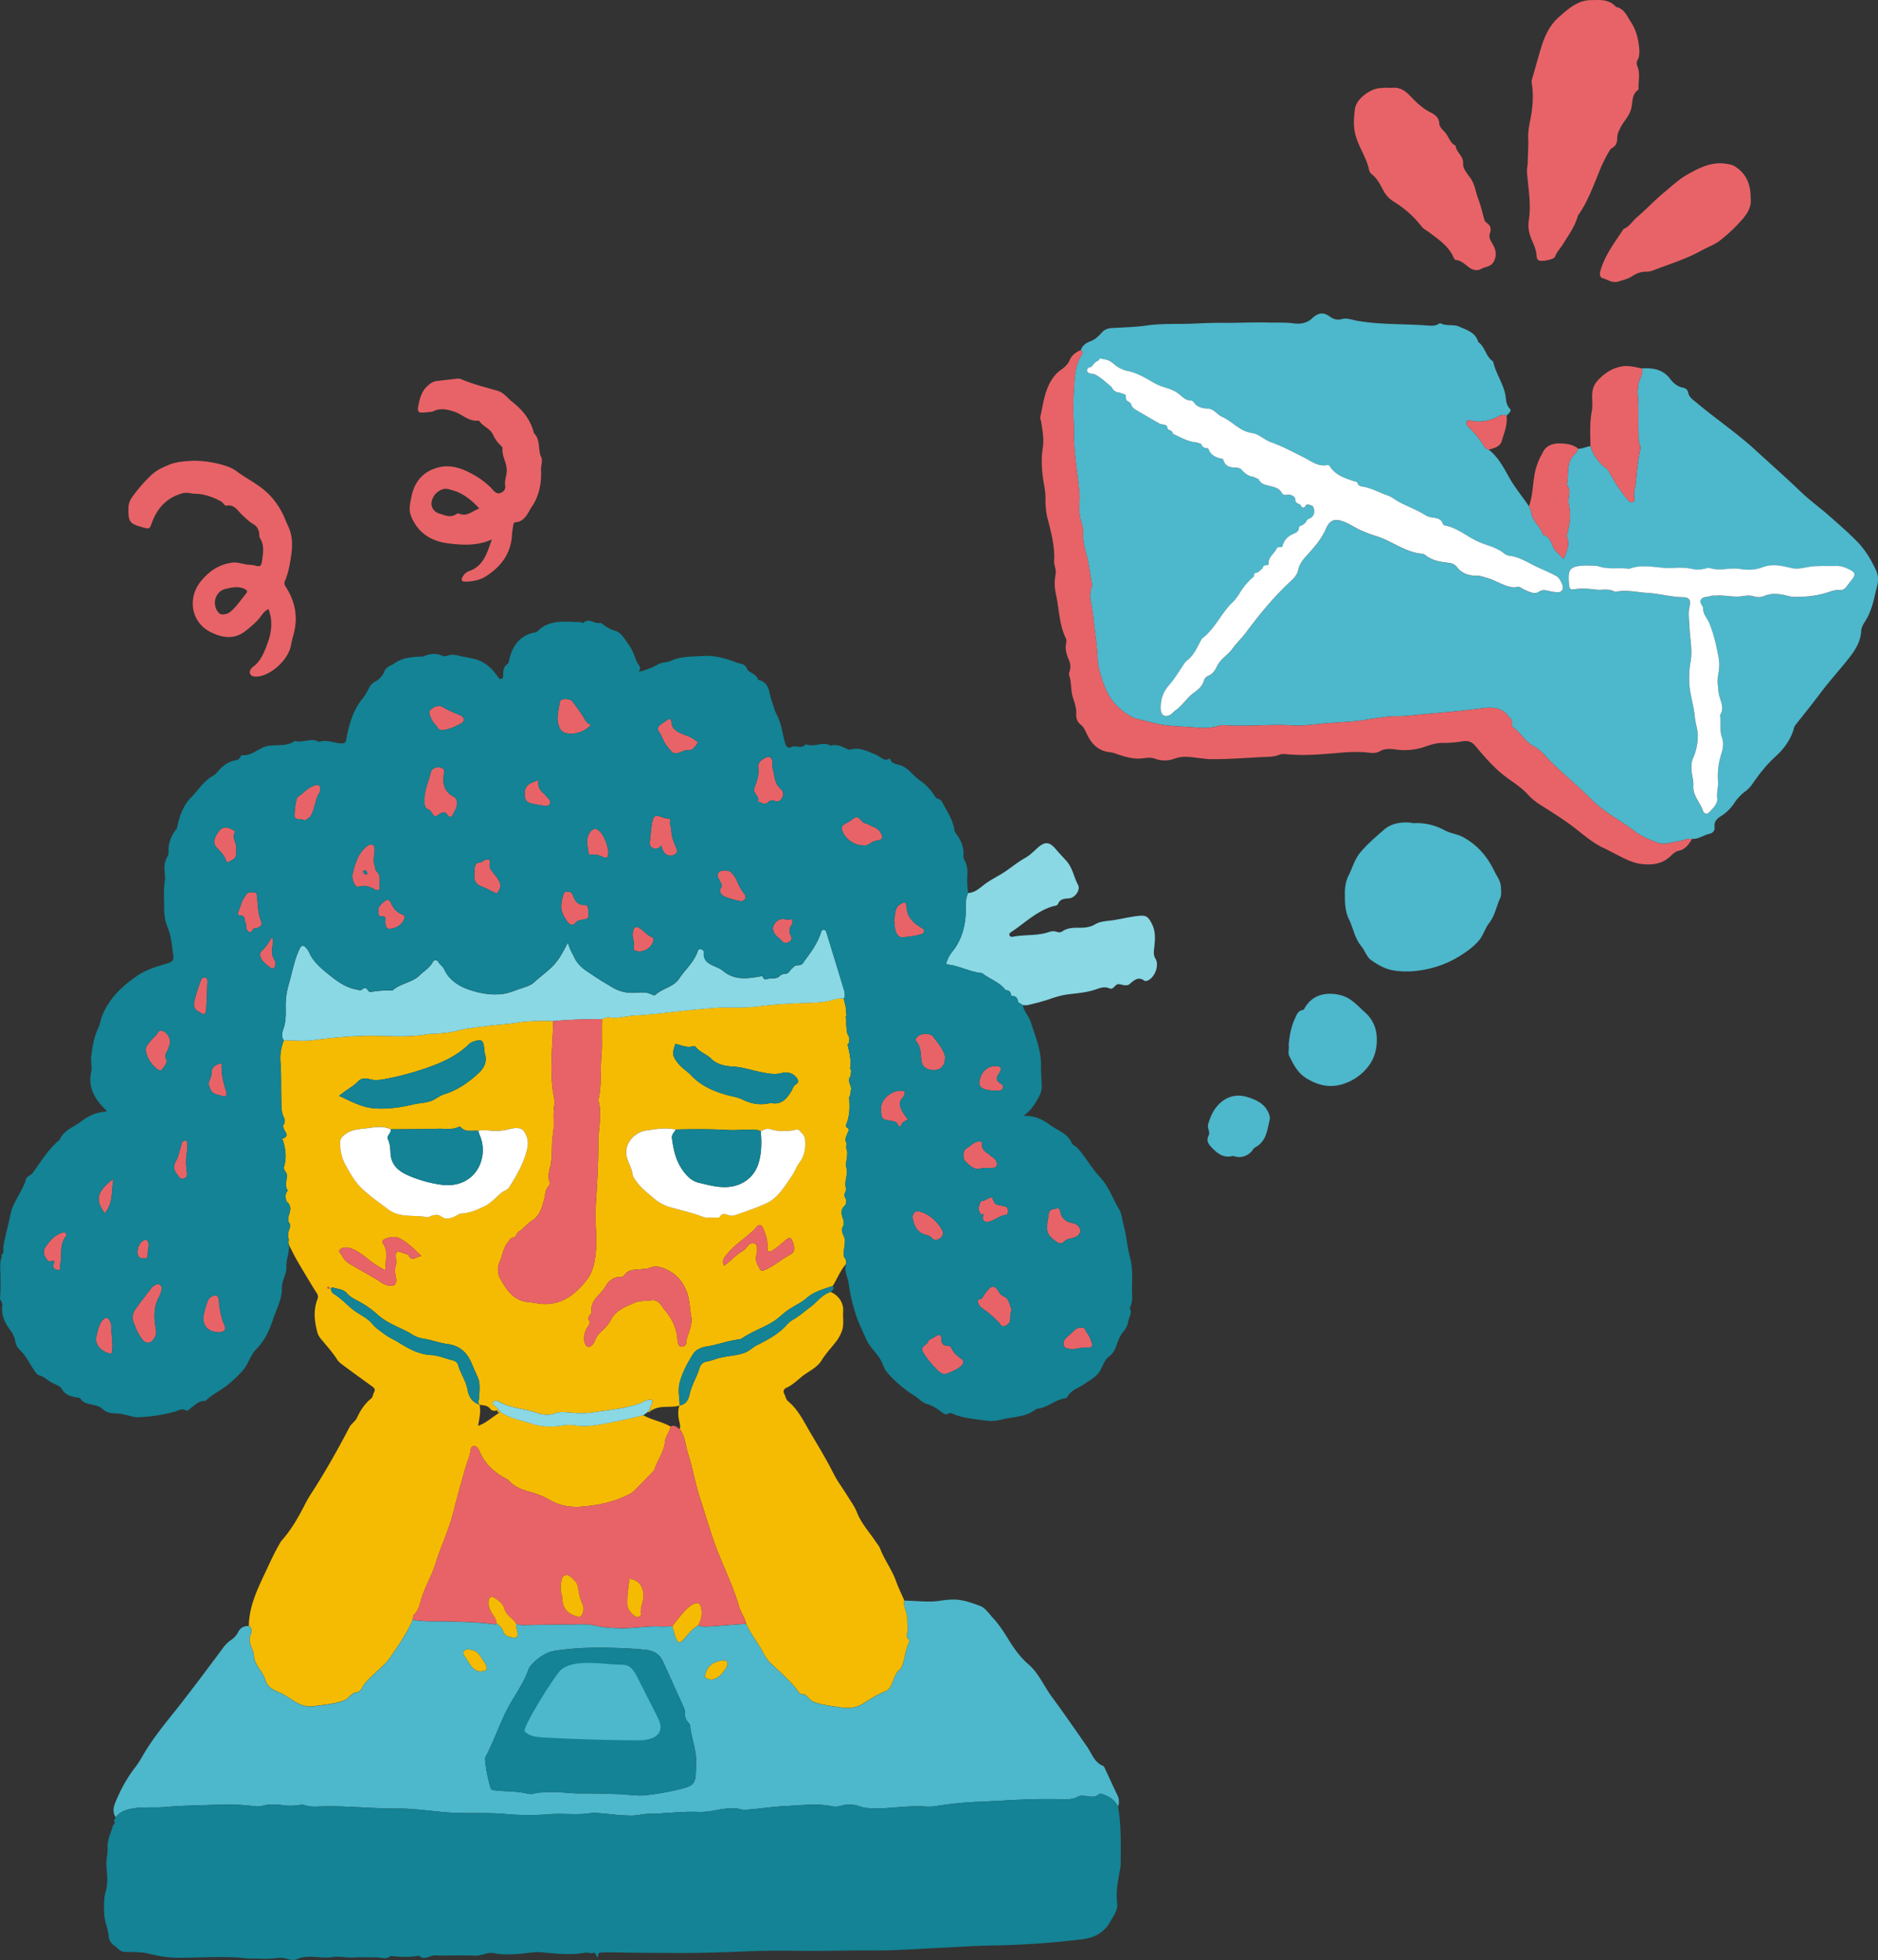 <svg xmlns="http://www.w3.org/2000/svg" viewBox="0 0 2086.01 2176.13"><rect x="0" y="0" width="2086.01" height="2176.13" fill="#333333" stroke="none"/><title>noMessage</title><g id="Layer_2" data-name="Layer 2"><g id="Layer_1-2" data-name="Layer 1"><g id="_603zKB.tif" data-name="603zKB.tif"><path d="M1653.67,499.36c11,8.31,16.77,20.56,23.41,32,6.28,10.83,14.22,20.44,21.26,30.71.81,2.17,2.07,4.29,2.36,6.53,1.31,10.1,10.65,15.89,13.3,25.22,6,1.29,8.6,6.8,10.22,11.21,2.59,7.05,8,10.53,12.77,15.62,2.86-8.58,7.32-16,3.52-24.66-.45-1,.18-2.61.51-3.88,2.71-10.66,4.23-21.27,1.53-32.3-1.71-7,3.65-14.8-2.14-21.5,2.62-11.8-1.62-25.48,9.72-34.95,1.41-1.18,1.93-3.44,2.86-5.2,4.81.26,9-2.29,13.63-2.92a47.77,47.77,0,0,0,18.53,25.42c1,.69,1.41,2.21,2.1,3.35,3.6,6,7,12.06,10.85,17.82,3.32,4.93,7.17,9.51,10.89,14.17a4.21,4.21,0,0,0,4.51,1.38c2-.54,2.38-2.25,2-4-1.54-6.3,1-12.15,1.53-18.15,1.07-11.49,2.11-22.93,4.47-34.23.48-2.31.91-4.6,0-6.86-2-5.12-1.37-10.48-1.57-15.76-.53-14.46.74-29-1.1-43.42-.2-1.55,1-3.25.82-4.83-.68-7.49,5.95-13.46,4.28-21.11,12.06-.68,23.15,1,31.14,11.56,3.66,4.83,8.18,8.68,14.51,9.93,2.66.52,4.87,1.94,5.48,5.09,1.1,5.7,5.61,8.31,9.78,11.8,21.35,17.9,44.5,33.47,65.12,52.41,16.86,15.48,34.05,30.61,50.61,46.46,9.56,9.15,20.39,17,30.36,25.7,10.73,9.41,21.54,18.8,31.56,28.94,9.11,9.22,15.82,20.37,21.28,32.14,2.72,5.86,2.86,11.72,1.09,18.36-2.56,9.61-4.06,19.48-8.13,28.69a55,55,0,0,1-4.43,8.88c-2.42,3.58-4.77,7.52-5,11.86-.67,12.31-7.19,21.82-14.39,30.89-10.07,12.71-21.08,24.7-30.78,37.67-8.88,11.88-18.17,23.41-27.38,35a9.83,9.83,0,0,0-1.93,3.44c-3.35,13-11.29,23.63-20.65,32.12-10.26,9.31-18.41,19.89-26.1,31.05a33.32,33.32,0,0,1-7.53,7.69,51.3,51.3,0,0,0-12.23,13,48,48,0,0,1-14.79,14.46c-4.63,2.92-7.67,6.11-7.06,12,.44,4.3-1.77,6.74-6.06,7.7-6.4,1.43-11.87,6.1-18.88,5.49-5.82-.74-10.94,2.34-16.49,3-7.21.91-14.69,4-21.62,1.43-9.24-3.48-18.81-7.4-26.5-13.36-15.35-11.9-33-20.36-47-34.57s-29.92-27-44.37-41.19c-6.36-6.23-11.73-13.87-19.83-18-9.53-4.91-14.22-14.77-22.57-20.79a4.31,4.31,0,0,1-1.68-4.47c1-4.05-2.21-5.92-4.15-8.5-7.89-10.51-20.13-9.69-30.19-8.37-28,3.69-56.12,5.65-84.18,8.39-5.26.51-10.63-.09-15.88.45-9.21.95-18.43,2.07-27.54,3.68-13.33,2.35-26.85,2.77-40.26,3.66-9.59.63-19.12,2-28.71,2.67-9,.64-17.78-.44-26.65-.46-20.17,0-40.34,1.58-60.53.4-2.3-.13-4.82-.45-6.9.28-8.71,3-18.22,2.92-26.59,2.11-14.74-1.42-29.78-.93-44.32-4.48-8-2-16-3.95-24-6.07a19,19,0,0,1-4.35-2.32c-12.31-7.21-21.67-16.75-27.28-30.33-4.71-11.41-8.35-22.77-8.93-35.15-.4-8.54-1.31-17.13-2.48-25.54-1.64-11.72-2.23-23.59-4.85-35.23a29.29,29.29,0,0,1,.62-15.82,10.28,10.28,0,0,0,.4-4.9c-2-11.71-3.48-23.61-6.69-35a69.66,69.66,0,0,1-3-19.53,38.21,38.21,0,0,0-1.83-13.57c-2.75-7.7-2.51-15.71-2.14-23.69a52.53,52.53,0,0,0,.06-6.93c-2.09-24.73-7.09-49.21-6.19-74.19a19.41,19.41,0,0,0-.09-2,315.62,315.62,0,0,1,.05-41.2c.85-13.58,1.2-27.07,9.3-38.84a2.28,2.28,0,0,0,.14-1.9,14,14,0,0,0-1.71-2.4c1.56-4.91,5.92-8,9.82-9.39,5.78-2,9.54-5.63,13.28-9.86,3-3.42,6.89-4.91,11.49-5.17,12.94-.75,26-1,38.77-2.83,17.51-2.48,35.11-1.29,52.64-2.12,10.79-.51,21.78-.92,32.7-.81,16.72.16,33.52-.83,50.26-.31,9.08.28,18.15-.38,27.35.9,6.67.92,14.49.13,20.46-5.48,5.7-5.36,11.74-8,19.48-2.22,3.51,2.6,8.06,4.57,13.85,2.91,5.43-1.55,11.74,1.09,17.45,2.05,25.26,4.27,50.77,3.21,76.12,5,4.87.35,10,1.07,14.52-2.1.27-.19.71-.5.88-.4,6.63,3.64,14.65,1,20.95,3.78,8.33,3.74,18.44,6.35,21.36,17.22,7.87,5.37,8.35,16.43,16.56,21.53,2.66,12.72,10.65,23.55,13.37,36,1.24,5.67.4,11.26,5,16.23,2.93,3.18-1.87,5.62-3.54,8.23-4.15-2.83-7.66-.06-11.05,1.59a44.84,44.84,0,0,1-27.79,3.84c-1.82-.3-4-1.88-5.11.72-1,2.34,0,4.57,1.82,6.24a94.7,94.7,0,0,1,16.45,20.13C1649.14,496.66,1650.91,498.65,1653.67,499.36Zm-209.41,61q3.08,6.84,6.65.25c2.76-.73,5.1.42,7.42,1.66,1.78,3.61,2.14,7.2-.06,10.79l-2.46,2.35a7.26,7.26,0,0,0-5.64,5.18l-4.11,2.92q-3.74.58-3.37,4.35a9.68,9.68,0,0,1-3.83,4.11c-6.84,2.48-12.16,6.5-14.14,13.92a6.16,6.16,0,0,1-.73,1.56c-1.93.3-5.18.05-5.57,1-2.59,6.23-9.86,10-9.42,17.75a4.1,4.1,0,0,1-.59,1.45c-2.78-.12-5.41,0-6.06,3.54l-5.47,4.81c-2.92-.2-4.4,1-4,4.07a74.57,74.57,0,0,0-11.95,12.65c-3.87,5.37-7,11.63-11.68,16-12.86,12.15-19.51,29.38-33.81,40.21-1,.74-1.42,2.21-2.06,3.37-4.2,7.58-7.6,15.68-14.85,21.19-2.37,1.8-3.84,4.5-5.52,7-4.57,6.83-9,14.06-14.26,20.07-7.25,8.25-9.92,16.95-9.45,27.27.29,6.35,4.2,8.92,10,6.25,2.32-1.07,4-3.51,6.14-5,7.76-5.24,12.47-13.62,19.89-19.18,5.07-3.8,10.14-7.4,11.94-14.13a8.55,8.55,0,0,1,4.49-5.11c5.2-2,8-6.36,10-10.58,3.8-8.32,11.95-12.49,17.14-19.62,4.56-6.26,10.79-12.18,15.46-18.5,15-20.29,31-39.51,49.49-56.66,3.57-3.3,7.2-7.19,8.15-12.35,1.28-6.92,5.74-11.87,10.15-16.73,8-8.83,15.74-17.69,20.59-28.87,4.34-10,9.86-11.79,20.11-7.9,6.11,2.32,11.52,6.11,17.33,8.87a157.64,157.64,0,0,0,19.28,7.31c17.27,5.56,31.89,18,50.72,19.42a5.14,5.14,0,0,1,2.71,1.19c7.52,6.33,16.75,7.71,26,8.77,3.93.45,7.12,1.78,9.47,4.8,5.82,7.48,13.76,9.75,22.75,9.62,3.38,0,6.43,1.26,9.63,2.1,10.22,2.67,18.93,9.25,29.73,10.77,3,.42,5.6-1.66,8.4.09a49.66,49.66,0,0,0,8.9,4.51c3.92,1.45,7.72,3,12.08,0,3-2.05,7-1.49,10.67-.52a52.9,52.9,0,0,0,9.83,1.38,5.17,5.17,0,0,0,5.38-3.67c1.23-3.46-3-12.16-6.51-14.14-7.36-4.12-15.28-7.23-22.82-10.85-9.38-4.51-18.53-10.56-29.36-11.95a11,11,0,0,1-5.56-2.09c-9-7.7-20.89-9.41-31.16-14.39-11.73-5.68-22-14.78-35.36-17.13a3.26,3.26,0,0,1-2.17-1.81c-1.87-6.07-7.14-6.3-12-7.1a19.26,19.26,0,0,1-7.45-2.57c-9.18-5.79-19.46-9.47-29-14.52-4.37-2.3-8.12-5.7-12.83-7.31-8.76-3-16.9-7.69-26.1-9.56-2.76-.56-6.13-.4-7.33-4.13-.59-1.84-2.53-1.68-4.1-2.2-10.07-3.38-20.3-6.58-26.51-16.25a3.17,3.17,0,0,0-3.34-1.61c-10.12,2-17.92-4.6-25.72-8.51-12-6-24-12.42-36.61-16.94-7.57-2.71-13.45-9.17-21-10.18-13.68-1.81-21.68-12.91-33.19-17.93-5.64-2.46-8.93-8.83-15.81-9.13-6.15-.27-11.87-1.53-15.69-7.15a4.73,4.73,0,0,0-3.32-1.94c-4.83.07-8.37-3-11.37-5.68-5.18-4.67-11.18-7-17.55-8.79a60.13,60.13,0,0,1-13.55-6c-8.61-5-17.35-10.05-27.23-12.17a33.21,33.21,0,0,1-15.06-7.29c-3.83-3.27-8-6-13.41-5.89-2.24-1.83-3.29-.31-4.24,1.5-3.81,1.11-5.67,4.47-8.15,7.1-2.4.31-4.53,1.28-4.63,3.92-.09,2.31,2.21,2.93,3.93,3.57a14,14,0,0,0,3.71.35c7.55,3.42,13.2,9.4,19.57,14.42a10,10,0,0,0,9.36,6.36l6.31,2.33c.64,2.79-.54,6.4,3.48,7.65l2.58,2.24c.43,3.3,2.7,5.27,5.28,6.8q13.14,7.8,26.44,15.34c1.35.76,3.13.78,4.71,1.14a5.36,5.36,0,0,1,3.83,2.17c-.07,2.51,1.13,3.92,3.65,4.16l2.22,2.1c.18.62.19,1.63.57,1.8,8.44,3.8,16.44,8.84,26,9.47l5.12,1.6c1.09,3,3.06,4.91,6.49,4.77a6.1,6.1,0,0,1,1.63.75c2.7,7.66,9.12,10,16.25,11.35l0,0c2.05,7.39,6,9.73,16.36,9.64l3.32,1.3c4,4.37,8.13,8.4,14.46,8.91l5.61,2.76c2,4.94,6.71,5.9,11,7,5.68,1.47,11.39,2.22,14.68,8.18,1.4,2.53,4.46,2.25,7.12,1.64,3.1.46,6.08,1.15,7.62,4.35-.32,3.85,1.77,5.74,5.27,6.48Zm318.43,67.51c-19.11.56-21.55,3.36-19.85,21.81.35,3.82,1.29,5.37,5.41,4.74,7.92-1.22,15.79-.79,23.8.31,7,1,14.5-1.64,21.33,2.26a3.1,3.1,0,0,0,2,.08c11.6-2.41,23,.72,34.46,1.38,13.26.76,26.15,4.57,39.51,4.78,6.68.1,9,3.06,7.4,9.78-1.88,8-.48,15.74-.16,23.67.51,12.85,3.57,25.55,1.06,38.69a105,105,0,0,0-1.4,20.67c.17,13.83,5,26.73,6.26,40.28.65,7.15,3.46,14.24,3.26,21.3a62.45,62.45,0,0,1-5.18,24.17c-2.17,4.8-2.2,10.39-1.53,15.76.62,4.94,2.11,9.94,1.77,14.81-.79,11.24,7.7,18.65,10.79,28.24.8,2.48,3.87,4.32,6.49,1.69,4.47-4.49,10-9.77,9.23-15.88-.81-6.53,1.38-12.45.88-18.62a80.73,80.73,0,0,1,3.69-30.47c1.83-6,3-12.08.65-18.55-2.79-7.83-.6-16.33-2.14-24.41,5.93-8.95-.53-17.06-1.55-25.58-.8-6.74-1.65-13.87-.28-20.36a50.39,50.39,0,0,0-.15-20.62c-2.37-12.24-5.11-24.36-9.9-35.94-2.23-5.4-7-9.62-6.86-16.18,0-3.39-4.89-6.38-2.22-10,2.5-3.41,7.34-2.52,11-3.87,1.79-.65,4-.17,5.94-.35,7.9-.72,15.67,1.25,23.66,1.09,5.75-.12,11.83-2.29,17.45-.38a17.05,17.05,0,0,0,12.56-.51c7.44-3,15-2.35,22.58-.65,3.56.8,7,1.9,10.77,1.9,12,0,23.82-1,35.33-4.64,4.74-1.49,9.39-3.52,14.56-3,3.31.32,5.73-1.2,7.65-3.8,2.17-2.94,4.48-5.77,6.68-8.69,3.28-4.36,2.94-6.89-1.92-9.52s-10.28-5-16.1-4.79c-10.94.3-21.9-.64-32.83,1.48-5.42,1.05-11,2.25-16.78.9-10.84-2.53-21.46-5.2-32.83-.75-7.65,3-16.38,3.06-24.62,1.7-11.16-1.84-22.44,2.81-33.55-1.05-1.64-.57-3.87.54-5.82.9-4,.73-8,1.32-11.92.49a69.41,69.41,0,0,0-20.83-1.52c-17,1.59-34.11-5.43-50.93,1.1-10.93-1.85-22.24,1-33-2.56C1772,627.52,1767.31,628.23,1762.7,627.82Z" style="fill:#4db7cb;"/><path d="M321,1382.36a10.37,10.37,0,0,1-.16-5.7l.54.07-.47-.18c-.34-1.36-.68-2.71-1-4.06a25.21,25.21,0,0,1,1.44-7.64c1.11-2.66,1.76-5.63-.86-8.06,0-2.08,0-4.17,0-6.23,1.86-5.66,3.91-11.35-1.78-16.2-1.88-3.78-2.26-7.55,0-11.32,1-.81,1.58-1.62-.07-2.36-1.46-4.71-.76-9.39.13-14.06.87-4.13-3.46-6.53-3.5-10.37,3.23-10,2.16-19.89-.86-29.7-.26-.84-1.5-1.94-.26-2.41,7.87-3,2.44-7.21,1.06-10.95-.61-1.65-1.08-3.21-.06-4.7,2-2.92,1.1-5.88-.15-8.52-2.82-5.92-2.29-12.07-2.5-18.36-.48-14.47.17-29-1-43.44-.61-7.74,1-15.67,3.76-23.14,11,0,22.08,1.18,32.86-.23,21.61-2.82,43.14-4.92,65-4.84,18.1.07,36.23,1.47,54.35-.66,3.85-.45,7.71-1.26,11.69-1.44,9.87-.44,20-1.12,29.45-3.66,10.16-2.72,20.45-3.51,30.71-4.87,11.44-1.52,23-2.07,34.4-3.86a200.64,200.64,0,0,1,40.6-1.79c.24,6.2-.28,12.45-.59,18.57-1,20.23-2.48,40.38.61,60.55.7,4.54,2.2,9.8,1.49,13.56-2.08,10.93.21,22-1.6,32.52-2.15,12.52-.17,25.22-3.33,37.62-1.25,4.91-2.45,10.32-.47,15.64a4.45,4.45,0,0,1-.94,4.69c-3.9,3.82-3.6,9-4.8,13.78-2.46,9.68-4.87,19.14-14.41,25.13-5,3.11-8.47,8.4-13.77,11.43-2.71,1.55-4,6.88-5,6.78-4.53-.4-5,2.72-7.19,5.18-5.59,6.36-5.88,14.6-9.2,21.54a21,21,0,0,0,.94,19.76c5.91,10.2,12.17,20.86,25.77,24.4,4.49,1.17,8.8,1.07,13.12,1.92,25.22,5,43.13-7.76,57.11-26.12,7.7-10.11,9.48-23.73,10.16-36.42.75-13.8-1.43-27.77-.65-41.57,1.37-24.09,3.09-48.15,3-72.3-.07-12.64,2.5-25.11,2-37.81-.18-4.67-2.26-9.15-1.35-13.76,3.06-15.38,1.56-31,2.87-46.56,1.13-13.43-.13-27.15.74-40.72,2.53-.75,5.26-2.52,7.57-2.08,9.63,1.84,18.86-1.51,28.28-2,24-1.13,47.77-4.93,71.7-6.94,9.79-.82,19.57-2,29.48-1.9,12.8.13,25.73.2,38.37-1.47,15.29-2,30.6-2.8,45.94-3.46,12.26-.52,24.69-.15,36.41-4,3.73-1.23,7-1.08,10.56-1.15l2.38,10.2q.33,4.59.66,9.17c-1,.82-1.33,1.73-.27,2.77,0,2.7.06,5.4.09,8.09.53,4,.18,8.22,2.63,11.81,1.27,2.68.78,5.35,0,8-.41.45-1.24,1-1.16,1.38,1.93,8.57,4.25,17.07,2.87,26-.13.83.69,1.81,1.06,2.72l-.52,6.09c-4.09,4.81.1,9.3.57,13.95l-1.34,8.21c-.32.52-1,1.09-.92,1.6.77,10.23.93,20.36-3.31,30.07a2.73,2.73,0,0,0,2,3.87c.38.82.76,1.64,1.14,2.45,0,0-.54.68-.54.68l.21.31h-.41l-.83,2.24c-1.16,2.85-2.67,5.61-2.17,8.85,2.29,2.94-.36,6.6,1.36,9.65,1.36,6.19-.91,12.17-1.08,18.26,3.13,7.37-1.16,14.61-.41,22a11.18,11.18,0,0,1-.33,7.33c-2.3,3.14.28,5.61,1.15,8.31a10.76,10.76,0,0,1-1.25,5.85c-5.91,4.9-3.95,10.65-1.74,16.43,0,2,0,3.94,0,5.89-4.38,5.77.58,10.61,1.61,15.84-.15,2.13-.31,4.25-.46,6.36-.46,5.38-3,11,1.63,15.87.07,1.49.13,3,.21,4.47-6.59,7.22-9.93,16.43-15,24.58-10.12,3.43-20.49,6-29,13.4-7.24,6.3-16.57,9.69-24.05,15.82-4.33,3.55-8.33,7.4-13.19,10.44-11,6.86-23.47,10.8-34.13,18.21a8.11,8.11,0,0,1-3.59,1.41c-12.21,1.31-23.68,6-35.78,7.81-6.14.93-12.38,3.64-15.38,8.45-6.17,9.9-11.85,20.26-14.87,31.81-2.23,8.55,0,16.92,0,25.37-10.3,3.09-21.92-1-31.58,5.7-.08.06-.5-.37-.77-.57-2-4,3.55-7,1.5-11.3-3.84-.78-7.19.71-10.37,2.39-3.56,1.88-7.33,2.82-11.18,3.9-14.34,4-29.09,5.19-43.7,7.45-8.35,1.29-16.33.93-24.53.34-5.9-.42-12-1.48-17.71.69-7,2.66-14.2,1.71-20.42-.51-13.69-4.89-28.79-4.9-41.67-12.35-2.09-1.21-4.59-1.95-6.33.29-2.45,3.14,1.34,3.65,2.64,5.15,1,1.17,2.87,1.85,1.88,3.95-3,1.36-6.47.83-8.07-1.3-3.26-4.35-7.8-3.88-12.08-4.75-2.41-2.72-.27-5.64-.27-8.44,0-7.47,1.55-15-1.75-22.23-2.47-5.43-4.76-10.94-7.18-16.39-5.14-11.57-13.33-18.69-26.48-20.36-9.09-1.15-17.87-4.65-27-6a32.09,32.09,0,0,1-12.64-4.91c-5.07-3.2-10.47-5.54-15.83-8.11-7.75-3.71-15.57-7.66-22-13.55a99,99,0,0,0-19.29-13.83c-5.17-2.84-11-5.49-14.66-9.8-4.34-5.09-10.1-4.53-15.18-6.4-2.56-.95-3.26,1.44-2.18,3.67a7.21,7.21,0,0,0,2.32,3.17c9.45,5.41,16.13,14.2,25.25,20.21,6.19,4.08,13.26,7.51,18.14,13.53,3.58,4.42,8.32,7.36,12.76,10.76,5,3.84,10.74,6.23,16,9.48,11.18,6.89,22.48,13.38,36.42,14.1,7.77.4,15.39,3.72,23.1,5.64,3.07.77,5.81,2,6.71,5.27,2.64,9.54,8.82,17.65,10.54,27.63,1.31,7.63,5.19,13.92,13.22,16.51,1.93,7.81-.36,15.44-1.47,23.57,9.23-3.4,15.81-10,23.67-14.59.62-.15,1.46-.65,1.83-.41,10.21,6.63,22.12,8.72,33.41,12.38a70.7,70.7,0,0,0,24.41,3.26c7.92-.26,15.76-2.59,23.68-1.34,17.05,2.69,33.51-1.92,49.81-5.08,8.79-1.7,17.73-3.95,26.57-6.06,9.65,5.38,20.8,7.13,30.41,12.6-.92,6-5.66,10.37-6.25,16.66-1,11.33-8.31,20.51-11.73,31.06a4.5,4.5,0,0,1-1,1.69q-10.49,10.73-21,21.41a28,28,0,0,1-8.12,5.41c-16.1,7.88-33.15,11.3-50.85,12.67-12.12.94-23.37-.78-34.2-6.79a92.7,92.7,0,0,0-20-8.69c-9.45-2.63-19.11-5.16-26.09-13a18,18,0,0,0-5-3.31c-12.51-6.84-22.33-16.19-28-29.55a13.61,13.61,0,0,0-2.57-4.24c-2.84-2.9-6.88-1.86-7.28,2.15-.67,6.75-3.55,12.72-5.4,19.05-4.9,16.78-9.65,33.72-13.87,50.57-5,19.77-13.84,37.83-19.79,57.07-4.35,14.06-12.42,26.92-16.43,41.39-1.45,5.23-2.77,11-7.29,15.07-1.59,1.43-1.17,3.71-1.44,5.66-5.88,13.68-14.16,25.95-22.54,38.16-2.4,3.5-4.58,7-7.68,10.13-7.57,7.72-16.11,14.42-23.19,22.75-2.77,3.26-3.95,9.13-9,9.7-4.22.48-6.49,3-8.94,5.53a14.38,14.38,0,0,1-5.72,3.7c-11.25,4.05-23.06,4.8-34.76,6.3A21.91,21.91,0,0,1,339,1894c-11-2.44-18.8-10.87-28.75-15-7.27-3-13.27-6-15.68-14.18-2.78-9.4-11.83-16.06-12.49-26.32-.53-8.2-8.14-15.35-3.22-24.57.69-1.29,1.3-6.7-2.46-8.83.32-23.25,10.93-43.48,20.35-63.65,4.22-9,8.52-18.33,13.63-27.06a19.94,19.94,0,0,1,2-3.36c11.48-12.81,19.77-27.72,27.47-42.91a137.83,137.83,0,0,1,7.17-11.9c14.81-23.14,28.31-47,41-71.38,2.25-4.31,6.58-6.6,8.51-10.77,3.77-8.15,8.48-15.48,15.57-21.17,2.22-1.78,2.07-4.84,3.37-7.13,1.73-3.06.31-4.77-2.19-6.56q-16.85-12.06-33.49-24.42a22.44,22.44,0,0,1-5.53-5.69c-5.39-8.43-12.25-15.68-18.46-23.44a18.36,18.36,0,0,1-3.47-7.05c-3.08-12-4.34-23.93.16-35.8a6.86,6.86,0,0,0-.7-7.16c-7.45-11.73-14.56-23.69-21.56-35.7C326.91,1394.28,324.07,1388.26,321,1382.36Zm429.72-128.28c-11.23-2.58-22.47-.55-33.45,1.06-12,1.75-25.8,14.67-20.65,31.12,1.78,5.67,4.94,10.88,5.8,16.71.57,3.89,2.6,6.19,4.74,9.18,5.3,7.41,12.42,12.43,19,18.31a48.22,48.22,0,0,0,18.95,10c11.71,3.41,23.66,5.92,35.12,10.36,5.93,2.29,12.53.24,18.76,1.18,3.26-7.4,8.6-2.57,13.2-2.32a13.33,13.33,0,0,0,4.89-.73c11.57-3.94,23.3-8,34.22-13.06,13.17-6.1,20.81-19.65,28.88-31.43,2.74-4,4.37-9.35,7.56-13.44,6-7.73,7.19-16.5,6.41-25.88-.37-4.45-3.37-7.06-6.15-9.91s-5.44-.38-8.26-.14c-7.38.63-15.06,1.2-22.09-1-5.11-1.57-8.77-.9-12.61,2.07-2.21-1.92-4.89-1.5-7.53-1.72-9.48-.82-18.95.68-28.39.13C789.69,1253.49,770.22,1253.57,750.73,1254.09Zm-219.42,1.52c-6.59-1-14.06,2.17-19.55-4.2-.41-.47-1.94-.41-2.71-.06-7.13,3.23-14.68,1.66-22,1.84-17.69.45-35.4.46-53.1.64-9.29-4.65-18.89-2.06-28.37-1-8.19.89-16.44,1.36-23.28,7.37-3.06,2.68-4.72,5-4.59,9.08.28,8.68,1.9,16.63,6.3,24.5,5.21,9.33,10.23,18.46,18.14,25.91,9.17,8.63,19.47,15.78,29.48,23.27,12.84,9.61,28.78,5.4,43.13,8.48,1.34.29,3-1.23,4.58-1.66,3.59-1,7.55-1.7,10.58.66,5.54,4.3,10.65,2.12,15.85-.14,2.33-1,4-2.81,7.06-3,8.56-.43,16.38-3.89,24.11-7.43s13.53-10.1,19.91-15.54c2.8-2.39,6.67-2.87,8.77-6.19,8.68-13.74,16.76-27.61,20.25-43.87a23.31,23.31,0,0,0-4-18.5c-3.38-4.7-10.89-3.58-16.89-2a58.69,58.69,0,0,1-19.46,1.53C540.78,1255,536,1254.14,531.31,1255.61Zm-154.68-38.9c14.08,6.5,26,13.25,41,14,14.52.76,28.42-1.32,42.17-4.62,7.46-1.79,15.48-1.35,22.44-5.28,3.73-2.11,7.35-4.7,11.36-5.94,14.59-4.51,26.74-13,37.73-23.12,5.94-5.45,10.06-12.45,7.4-21.43-.74-2.52-.68-5.26-1.06-7.9-1.09-7.61-3-8.62-10.68-6.38a13.29,13.29,0,0,0-6,3.2c-12.86,12.61-28.81,20.06-45.43,25.87a313.15,313.15,0,0,1-41.74,11.68c-7.52,1.5-15.74,3.59-23.4,1.29-5.18-1.55-9.84-.5-12.63,2.47C392,1206.7,384.35,1210,376.63,1216.71ZM648.94,1483.9c-.12,2.54-.28,4.85.6,7.11,2,5.22,5.2,5.9,8.73,1.72a13.22,13.22,0,0,0,2.56-4.24c1.59-4.89,5.12-8.53,8.63-11.74a41.7,41.7,0,0,0,9.21-11.53c5.63-10.74,16.63-14.65,26.6-19,5.38-2.35,12.34-1.59,18.57-2.58,3.79-.6,7.14,1.37,9.67,4.24,1.53,1.74,2.61,3.86,4.11,5.63,7.85,9.24,13.52,19.47,14.7,31.78.16,1.65.23,3.32.55,4.94.55,2.79,1.82,5.26,5.11,5a4.68,4.68,0,0,0,4.26-4.8c.14-3.77,1.76-7,2.78-10.44,1.66-5.63,3.94-11.9,2.92-17.32-1.95-10.28-1.58-20.86-6.16-31-3.94-8.69-9.47-15.51-17.07-19.8-7.29-4.12-15.72-8.11-24.8-3.53-1.8.91-4,.24-5.76.56-7.17,1.27-15.55-.7-20.63,7a5.07,5.07,0,0,1-4.45,1.89c-7.56-.22-13.65,5-16.16,9.88-5.08,9.86-18.19,15.64-15.69,29.48.15.85-1.67,1.94-2.23,3.08-.72,1.47-2,3.86-1.46,4.55,3.77,4.67-.86,7.62-2.26,10.87C650.08,1478.49,648.84,1481,648.94,1483.9ZM750.18,1159c-3.74,11-3.44,13.46,3.1,21.69,4.12,5.18,10,8.57,14.47,13.28,10.53,11.22,23.58,17,37.94,21.31,6.27,1.89,13.19,2.66,18.68,5.37,9.76,4.82,19.17,6.52,29.58,4.41a7.86,7.86,0,0,1,2.92-.37c11.33,2.28,17.07-5.07,22.11-13.13,1.68-2.69,2-5.89,5.35-7.82s2.4-5.08.16-7.7c-4.43-5.19-10.66-6.1-16.41-4.65-8.47,2.14-16.28.24-24.29-1.4-10-2.05-19.59-5.32-30-5.85-8.39-.42-17.5-2.4-23.82-8.67-5-5-11.94-7-16.54-12.3-.89-1-2-2.17-3.37-1.69C763.17,1163.89,757,1160.31,750.18,1159ZM428.26,1410.55a123.7,123.7,0,0,1-16.42-10.29c-7.49-5.69-14.54-12.32-24.11-14.79-3.79-1-7.69-.44-10.12,1.93s1.27,4.52,2.36,6.78a21.22,21.22,0,0,0,8.74,9.26c9.45,5.49,19,10.88,28.41,16.37,4.29,2.49,8.12,5.89,13,7.18,7.62,2,11.08-.86,9.62-8.62-.88-4.65-1.45-8.94-.07-13.62.81-2.74.28-5.94.08-8.91-.4-5.91,1.15-7.61,6-5.38,2.65,1.22,7.31,2,7.7,2.73,4.07,8.36,8.32,2.23,14.49,1.18-8.36-8.09-15.28-15.09-24.16-19.52-4.94-2.47-10.38-1.46-15.49.42-2.41.89-4.54,2.76-2.84,5.23C432,1390,427.46,1400.38,428.26,1410.55Zm375.85-5.32c7.46-4.79,12.6-11.56,19.79-15.57,2.66-1.48,4.54-3.74,6.47-6.08s4.57-4.19,7.73-3c3,1.18,2.75,4.24,2.74,6.9a15.51,15.51,0,0,1-.36,5c-1.66,4.72-.67,8.66,1.7,13.06,3.28,6.08,2.83,6.43,8.94,3.72,9.39-4.18,17-11.2,26.1-16,5.7-3,6-7,3.55-13.85-2.06-5.76-3.75-6.21-8.36-2.36-4.31,3.6-8.5,7.4-13.12,10.56-5.25,3.59-7.38,2.62-6.93-3.64.49-7-1.92-12.94-4.16-19.1-2-5.45-5.15-6.36-8.38-2-2.25,3-5.09,5.06-7.82,7.45-7.94,7-16.87,12.84-23.59,21.15C805.4,1395.15,801.41,1398.59,804.1,1405.23Zm-439.67,23.35c-.75.3-1.16.95-.72,1.59a2.09,2.09,0,0,0,1.66.71,1,1,0,0,0,.71-1.55C365.78,1428.91,365,1428.82,364.43,1428.58Z" style="fill:#f5bb03;"/><path d="M1241.93,2005.85c-3.22-6.71-8.79-10.64-15.52-13.23-1.91-.74-4.46-1.78-5.74-.58-5,4.7-10.53,2.17-15.95,1.85-2.29-.13-5-.4-6.86.64-7.16,4.05-14.82,3.3-22.43,3.08-29-.83-57.89,1.49-86.75,2.81a396.55,396.55,0,0,0-48.83,4.81c-5.19.89-10.64.54-16,.31-18.33-.77-36.47,2.84-54.79,2.2-4.69-.17-9.26-.42-13.73-2.06a33.92,33.92,0,0,0-21.55-.7,20.53,20.53,0,0,1-9.9.46c-17.14-3.58-34.25-.95-51.4-.22-15.2.65-30.17,3.37-45.35,4.12-3.48.17-6.42-1.35-9.76-1.58-8.42-.57-16.64,1-24.72,2.5a78.34,78.34,0,0,1-17.82,1.45c-18-.76-35.85,2-53.8,2.09-6.27,0-12.39,1.93-18.77,2-13.82.12-27.42-2.17-41.14-3-3.56-.21-7.18.71-10.78,1-13.39,1.11-26.93-.54-40.16.51a281,281,0,0,1-48.26-.23c-16.85-1.55-33.9-.81-50.84-1.15-17.93-.36-35.48-3.08-53.22-4.35-5.18-.37-10.44-.66-15.62-.62-28.94.26-57.78-3.29-86.74-2.3-5.59.19-11.3.58-16.83-1.4a11.92,11.92,0,0,0-5.92-.23,60.85,60.85,0,0,1-19.37.12c-7.2-1-14.55-1.26-21.81.77a22.27,22.27,0,0,1-8.9.5c-16.12-2.3-32.37-2-48.5-1.45-16.85.57-33.79.78-50.51,2.29-11.87,1.07-23.74-.4-35.49,1.54-7.62,1.26-14.77,3.32-19.61,10-5.26-8-.83-15.59,2.11-22.53a159.64,159.64,0,0,1,20.2-34c3.59-4.73,6.49-10,9.55-15.12,11.43-19.11,25.88-36,39.54-53.45,15.92-20.35,31.42-41,46.79-61.79a41.94,41.94,0,0,1,9.61-9.91,23,23,0,0,0,8-8.63c2.53-5.24,6.57-7.17,12-7.16,3.76,2.12,3.15,7.53,2.46,8.83-4.92,9.22,2.69,16.37,3.22,24.57.66,10.26,9.72,16.92,12.49,26.32,2.41,8.15,8.41,11.2,15.68,14.18,9.95,4.09,17.74,12.51,28.75,15a21.91,21.91,0,0,0,7.78.49c11.69-1.5,23.51-2.24,34.76-6.3a14.38,14.38,0,0,0,5.72-3.7c2.46-2.55,4.73-5.05,8.94-5.53,5-.57,6.2-6.44,9-9.7,7.08-8.33,15.62-15,23.19-22.75,3.11-3.17,5.29-6.64,7.68-10.13,8.37-12.21,16.65-24.48,22.53-38.16,12,2.52,24.19,1.54,36.34,1.9,18.46.54,37.06.58,55.44,3.4.2,0,.58-1.06.88-1.63,3.17,2.76,6.58,4.93,8,9.64,1.44,4.89,6.69,6.06,11.27,6.69,3.18.43,5.17-1.85,4.41-5-.87-3.56-1.84-7-1.55-10.74,3.35,1.91,7,1.76,10.69,1.7,16.28-.26,32.56-.74,48.84-.68,9.61,0,19.45-1,28.79,1.35,8.53,2.11,17,2.41,25.62,2.73,15.3.57,30.4-2.53,45.68-1.86,4.63.2,9.28-.13,13.93-.21,1.18,4,2.22,8.14,3.58,12.13,2.4,7.06,4.79,7.46,9.71,1.53,4.59-5.53,9.21-11,15.48-14.7,4.11,1.87,8.48,1.44,12.74,1.17,13.49-.85,27-1.94,40.46-2.94,4.59,10.31,11.61,19.19,17.11,29,2.91,5.18,5.84,10.72,10,14.73,10.88,10.37,22.51,19.95,31.36,32.3.72,1,2.12,2.25,3.12,2.19,4.39-.29,6.48,3,9,5.42a14,14,0,0,0,5.74,3.69c10.38,3.22,21.08,4.61,31.81,5.89,7.83.93,15.38-.42,21.85-4.6,8.06-5.21,16.07-10.26,25.07-13.77,2.76-1.08,4.48-3.34,6.09-6.67,2.76-5.72,3.88-12.61,9.19-17.08,1.77-1.49,2.59-3.7,3.37-6,2.55-7.46,3.08-15.48,6.37-22.72.71-1.56,1.38-3.82.29-4.75-3.7-3.14-1.29-6.94-1.08-10.1.28-4.34-.46-8.53-.38-12.79.13-7-4.83-13.19-3.27-20.42,13,.05,26,2.1,38.83.23,7.27-1.06,14.31-1.94,21.64-1.08,8.33,1,16.23,4,23.83,6.78,5.62,2.06,9.7,8.59,14.2,13.38,7.32,7.79,12.85,16.94,18.5,25.93,5.86,9.32,12.26,18.06,20.7,25.3,11.57,9.93,17.25,24.26,26.11,36.24,13.41,18.14,26.19,36.73,39.08,55.25,5.22,7.5,8.1,17.67,18,21.5.77.3,1.28,1.5,1.7,2.39,4.74,10.12,9.34,20.31,14.18,30.38A15.87,15.87,0,0,1,1241.93,2005.85ZM773,1959c1.36-14.6-5-28.35-6.45-42.81a5.82,5.82,0,0,0-1.71-3.51c-3.37-2.93-4.07-6.64-3.94-10.81a14.88,14.88,0,0,0-1.64-6.7c-7.7-16.81-15.21-33.7-22.86-50.52-3.47-7.62-10-11.79-17.83-12.69-8.37-1-16.9-1.57-25.28-1.95-26.51-1.18-53.1-1.21-79.44,3.28-8.55,1.46-24.18,12.64-27,20.74-4.5,12.74-12.09,23.94-18.8,35.27-11.58,19.58-18.08,41.27-28.62,61.15a5.62,5.62,0,0,0-.64,2.89,157,157,0,0,0,6.2,31.94c.7,2.43,3,2.24,4.91,2.47,12.32,1.47,24.86.77,37,3.89a13.4,13.4,0,0,0,6.88-.5c3.93-1.21,7.91-.83,11.86-1.22,12.91-1.27,25.7,1.37,38.65,1.27,14.46-.11,29.19.37,43.78.82,9.62.3,19.38,2.24,28.75,1.22a290.07,290.07,0,0,0,34.32-5.81C772.53,1982.43,772.94,1981.45,773,1959Zm-238.59-103.4c6.19,0,7.83-2.69,4.7-8.19-1.94-3.41-4.41-6.54-6.55-9.84-2.78-4.3-7.86-6.05-13.05-6.16-4-.08-6.23,3.7-3.75,6.8,3.53,4.42,5.57,9.82,9.74,13.79C528,1854.45,530.81,1855.83,534.37,1855.58Zm248.58,6.34c5.22,4.28,9.53,3.41,14.63-.06,4.08-2.78,6.59-6.32,8.94-10.29,1.2-2,2.47-4.32.84-6.44s-4.07-1.71-6.43-1.3C790.82,1845.57,784.41,1851,782.94,1861.92Z" style="fill:#4db7cb;"/><path d="M1004.49,1777c-1.56,7.23,3.41,13.42,3.27,20.42-.08,4.26.67,8.45.38,12.79-.21,3.16-2.62,7,1.08,10.1,1.1.93.42,3.19-.29,4.75-3.28,7.24-3.81,15.26-6.37,22.72-.78,2.28-1.59,4.48-3.37,6-5.31,4.47-6.44,11.36-9.19,17.08-1.6,3.33-3.33,5.59-6.09,6.67-9,3.51-17,8.56-25.07,13.77-6.46,4.17-14,5.53-21.85,4.6-10.73-1.28-21.43-2.66-31.81-5.89a14,14,0,0,1-5.74-3.69c-2.54-2.47-4.63-5.71-9-5.42-1,.07-2.4-1.18-3.12-2.19-8.85-12.35-20.48-21.93-31.36-32.3-4.21-4-7.14-9.55-10-14.73-5.5-9.78-12.53-18.66-17.12-29-1.68-6.81-6.08-12.55-8-19.21-6-21.09-15.76-40.74-23.71-61-7.51-19.17-12.88-39-19.36-58.36-5.48-16.38-8.21-33.91-13.61-50.49-2.94-9-3-19.07-9.12-27,1.26-4-.65-7.78-1.17-11.63-.67-5-.89-9.83.94-14.61,7.05-.92,9.9-6.35,11.13-12.06,2.25-10.44,8.08-19.41,11.1-29.49a9.52,9.52,0,0,1,7.61-7.08,64.39,64.39,0,0,0,9.57-2.58c10.62-3.84,22.13-3.34,32.84-7.21,5.25-1.89,8.66-5.85,13.36-8.23,12.53-6.35,25-12.85,34.46-23.85,2.06-2.4,5-4.06,7.85-5.79,6.16-3.74,11.59-8.66,17.43-12.95,7.55-5.54,13-13.95,22.55-16.76,9,4,14.52,12.31,13.84,21.72-.54,7.56,1.35,15.25-1.79,22.7A44.94,44.94,0,0,1,929.1,1489c-5.43,7.14-11.74,13.59-16.46,21.32-4.07,6.66-11.17,10.64-17.27,14.65-7.48,4.93-13.37,12-21.62,15.72-3.21,1.47-4.3,3.82-2.43,7.28,1.4,2.58,1.56,5.77,4.08,7.84,11.19,9.17,17.36,22.32,24.38,34.22,8.85,15,18,30,25.88,45.63,4.43,8.85,10.53,16.86,15.75,25.33,3.64,5.91,7.91,11.63,10.39,18,4.7,12.15,13.43,21.55,20.5,32.05,1.8,2.67,4.08,5.13,5.24,8.18,4.8,12.57,13.1,23.38,17.68,36.08C997.87,1762.71,1001.37,1769.79,1004.49,1777Z" style="fill:#f5bb03;"/><path d="M1200.67,388.66a14,14,0,0,1,1.71,2.4,2.28,2.28,0,0,1-.14,1.9c-8.1,11.77-8.45,25.26-9.3,38.84a315.62,315.62,0,0,0-.05,41.2,19.41,19.41,0,0,1,.09,2c-.9,25,4.1,49.46,6.19,74.19a52.53,52.53,0,0,1-.06,6.93c-.37,8-.61,16,2.14,23.69a38.21,38.21,0,0,1,1.83,13.57,69.66,69.66,0,0,0,3,19.53c3.2,11.4,4.64,23.3,6.69,35a10.28,10.28,0,0,1-.4,4.9,29.29,29.29,0,0,0-.62,15.82c2.62,11.64,3.21,23.51,4.85,35.23,1.18,8.41,2.08,17,2.48,25.54.58,12.39,4.22,23.75,8.93,35.15,5.61,13.59,15,23.12,27.28,30.33a19,19,0,0,0,4.35,2.32c8,2.13,16,4.12,24,6.07,14.54,3.55,29.57,3.06,44.32,4.48,8.37.81,17.89.91,26.59-2.11,2.08-.72,4.6-.41,6.9-.28,20.19,1.18,40.35-.43,60.53-.4,8.87,0,17.65,1.09,26.65.46,9.58-.68,19.11-2,28.71-2.67,13.41-.89,26.93-1.31,40.26-3.66,9.12-1.61,18.33-2.73,27.54-3.68,5.25-.54,10.62.06,15.88-.45,28.06-2.74,56.18-4.7,84.18-8.39,10.06-1.33,22.3-2.14,30.19,8.37,1.94,2.58,5.11,4.44,4.15,8.5a4.31,4.31,0,0,0,1.68,4.47c8.35,6,13,15.88,22.57,20.79,8.1,4.17,13.47,11.8,19.83,18,14.44,14.15,30.26,26.88,44.37,41.19s31.62,22.67,47,34.57c7.7,6,17.27,9.88,26.5,13.36,6.93,2.61,14.41-.52,21.62-1.43,5.55-.7,10.66-3.79,16.49-3-3.82,5.75-7.18,11.66-15.09,13.21-3.29.64-6.43,3.53-9,6-9.57,9.24-21.59,10.09-33.4,8.5-7.92-1.07-15.71-4.81-23-8.52-5.89-3-11.68-6.16-17.72-9-10.87-5.07-20.17-12.76-29.51-20.19-13-10.32-27.05-19-41-27.85a69.37,69.37,0,0,1-14.4-12c-6.71-7.42-15.3-12.63-23.17-18.47-13.42-10-24-22.36-34.52-34.89-4.05-4.83-8.4-6-14-5.19a121,121,0,0,1-21.68,1.83c-7.45-.21-14.38,2.23-21.21,4.5a68.49,68.49,0,0,1-30.86,2.89c-5.67-.7-12.37-1.62-18.32,1.9-3.4,2-7.82,2.15-11.74,1.64-13.6-1.76-27.12-.46-40.64.69-16.53,1.4-33,2.51-49.63,1.07-3.3-.28-6.64-.82-9.87.54-4.34,1.82-8.83,2.13-13.55,2.3-20.51.73-41,2.69-61.51,2.53-4.3,0-8.57-.64-12.85-1.09-9.38-1-18.6-3.14-28.38.57a30.86,30.86,0,0,1-21.61,0c-4.61-1.77-9.45-.87-13.78-.38-10,1.15-19-1.54-28.09-4.63a34.7,34.7,0,0,0-7.67-2.12c-13.42-1.27-21.22-9.32-26.47-20.94-1.59-3.51-3.18-7-6.54-9.75s-5.34-6.44-4.94-12.1c.39-5.44-1.61-11.75-3.41-17.07-2.84-8.4-1.71-17.17-4.39-25.4a8.29,8.29,0,0,1,.46-4.83c1.51-4.4.82-8.66-.93-12.66-2.73-6.21-4.36-12.4-2.79-19.22a8,8,0,0,0-.63-4.87c-7.34-15.31-7.27-32.19-10.79-48.31a53.91,53.91,0,0,1-.46-22.55c1-5.14-1.87-10-1.61-14.68.9-16.55-3.43-32-7.42-47.74-1.81-7.14-2.28-15.11-2.21-22.7.05-6.06-1.21-11.76-2.13-17.62-2-12.38-2.85-24.79-.87-37.33,1.52-9.64-.26-19.22-1.71-28.75-.3-2-1.41-4.06-1-5.85,3.68-16.78,5.3-34.37,17.75-47.88a36.67,36.67,0,0,1,5.34-4.42c3.8-2.8,7.49-6,9.29-10.26C1190.39,394.29,1194.93,391,1200.67,388.66Z" style="fill:#e86367;"/><path d="M1821,56.8c-.2,3.44-.12,6.64-2,9.69a7.44,7.44,0,0,0-.35,6.8c3.46,8,1.15,16.25,1.37,24.39,0,.65.13,1.67-.22,1.9-8.06,5.49-5.86,15-8.34,22.51-2.54,7.72-8.27,13.07-11.7,20-1.82,3.7-3.41,7-3.39,11.09,0,5-1.36,9.07-6.31,11.46-2.24,1.08-9.46,15.83-11.33,20.23-7.75,18.22-14,37.19-25.41,53.65-.19.27-.51.5-.59.79-3.24,12.09-10.54,21.94-17,32.35-2.72,4.37-6.62,8-8.36,13.24-1.1,3.29-15.51,6-18.31,4.1-1.85-1.23-2.21-3.2-2.31-5.25-.32-6.09-2.81-11.5-5.15-17-3-7-4.76-13.89-3.46-22.07,2.83-17.83-.63-35.73-2-53.55-.29-3.79.78-7.09.81-10.55.09-9,.94-18,.5-27.17-.28-5.93.85-12.91,2.15-19.35,2.74-13.58,4.18-27.33,1.86-41.18a10.42,10.42,0,0,1,.23-4.87c3.42-11.64,6.59-23.35,10.11-35,3.87-12.76,9.38-24.85,19.5-33.82S1752.4.37,1766.4.17c9.35-.13,20.84-1.66,28.5,7.52,9.08,1.66,12.14,9.94,16.31,16.17C1817.74,33.61,1820.33,45.1,1821,56.8Z" style="fill:#e86367;"/><path d="M1124.33,1106a11.77,11.77,0,0,1-1.34-.93q-.22-5.69-5.92-5.63c-6.75-9.08-17.75-12.31-26.21-19-13.41-1.16-25.34-8.31-38.72-9.59-.22,0-.4-.45-1.07-1.24a36,36,0,0,1,6.4-12.63c9.8-11.93,14.09-25.81,15.13-41,.56-8.19-1.1-16.69,2.75-24.52,8.49-.29,14.14-6.81,20.2-11,7-4.88,14.79-8.51,21.82-13.37s13.76-10.33,21.29-14.53c5.25-2.92,9.41-7.22,13.84-11.19,8.39-7.52,13.41-6.77,20.45,1.66,3.67,4.4,7.76,8.5,11.55,12.78,7,7.91,8.27,18,12.93,26.68,3,5.51-3.23,14.19-9.69,14.89-4.94.53-10,.16-12.48,6.1-.93,2.23-4,2.2-6.17,2.86-17.93,5.49-31.05,18.7-46.18,28.67-1.09.72-2.12,1.79-1.64,3.31.67,2.14,2.72,1.91,4.15,1.63,13.25-2.53,27.06-.67,40-5.23a13.3,13.3,0,0,1,8.85,0,6.09,6.09,0,0,0,5.71-.66c5.86-4.05,12.51-4.06,19.19-4,6,0,11.89-.58,17.26-3.84,4.93-3,10.87-3.42,16.23-4.05,10.55-1.24,20.79-4.07,31.33-5.22,9.11-1,11,.36,15.2,8.23,5.09,9.56,3.75,19.43,2.64,29.19-.45,3.94-.33,6.73,1.7,10.14,4.53,7.6-1.26,21.89-9.54,24.43-.87.27-2.19.44-2.78,0-6.35-4.87-11-1.12-15.64,2.9-.25.22-.43.52-.7.71-4.12,2.94-8.2.41-12.36.12-4-.28-5.58,6.76-10.17,4.7-6.28-2.82-12,.24-17.2,1.82-9.61,2.91-19.34,3.65-29.11,4.86-7.23.9-14.15,3.14-21.07,5.51-7.46,2.56-15.19,4.35-22.86,6.27-1.88.47-4,.13-6,.16l-5.07-3C1130.37,1108.94,1129.13,1105.68,1124.33,1106Z" style="fill:#89d8e4;"/><path d="M1493.88,994.54c-.4-7.7.77-16.12,3.87-22.08,4.39-8.41,6.5-17.77,13.08-25.77,7.89-9.6,17.11-17.27,26.16-25.24,7.9-7,18.09-8.88,28.61-8.17,1.64.11,3.28.78,4.88.69,12.31-.72,23.82,2.28,34.51,8,6.5,3.48,13.86,4,20.37,7.58,15.8,8.68,26.81,21.55,34.41,37.45,2.77,5.8,7.18,10.87,7.38,18.1.11,4,.88,8.37-.66,11.66-4.33,9.18-5.84,19.63-12.26,27.83-4.9,6.26-6.58,14.27-12.11,20.36-5.84,6.44-12.33,11.27-19.72,15.88a112.23,112.23,0,0,1-29.63,13.31c-14.65,4.06-29.63,5.76-44.8,3.32-9.38-1.51-17.65-6.34-25.09-11.56-4.79-3.36-6.75-10.51-10.76-15.31-7.4-8.86-9-20.33-13.9-30.29C1494.59,1013,1493.73,1003.4,1493.88,994.54Z" style="fill:#4db7cb;"/><path d="M1535.13,97.78c3-.77,7.29,0,11.44-.32,8.7-.75,14.69,3.66,20,9.22,6.62,7,13.27,13.43,22.06,17.93,4.43,2.27,9.81,5.37,10.05,12.43.11,3.26,3.18,6.7,5.41,8.84,5.05,4.86,6.1,12.78,12.89,16,.41,7.37,8.73,11,8.17,19.64-.36,5.63,4.83,11.56,8.27,16.4,4.93,6.94,5.52,14.84,8.31,22.17,2.85,7.49,4.65,15.39,6.87,23.12a6.77,6.77,0,0,0,2.61,4.09c4.53,3,5.47,6.79,3.67,12-1.66,4.81,1.5,8.69,3.69,12.83,2.89,5.44,4.14,10.68,1.08,17.43-3.16,7-9.47,6.2-14.22,8.94-3.84,2.21-8.35,1.77-12.37-.77-5.23-3.31-9.3-8.63-16.21-9.1-.85-.06-1.81-1.81-2.33-3-5.73-12.63-16.83-20-27.36-27.87-2.63-2-5.82-3.35-7.86-6a114.59,114.59,0,0,0-30.73-27.6,32.61,32.61,0,0,1-12.11-12.87c-3.37-6.33-6.53-12.84-12.35-17.53a9.37,9.37,0,0,1-3.37-4.84c-2.83-14.54-12.38-26.46-15.58-40.9-2.06-9.26-1.25-18.44-.05-27.43C1506.59,109.59,1523.08,97.25,1535.13,97.78Z" style="fill:#e86367;"/><path d="M298.2,676.22c-6.11,3.06-8.09,8.34-11.71,12.06a119.81,119.81,0,0,1-14.75,13c-12.24,9-25.09,6.74-37.49.68-22.44-11-26-38.31-11.33-56.35,9.17-11.3,20-18.79,34.69-20.91,7.25-1,13.59,2.41,20.52,2.41a29.73,29.73,0,0,1,6.85,1.27c3.82.93,5.32-.51,5.86-4.4,1.26-9,3.29-18-2-26.43-1.18-1.89-.71-3.84-1-5.77-.63-4.16-2.49-7.55-6.24-9.71-4.89-2.81-8.74-6.79-12.84-10.58-4.81-4.46-8.22-11.59-16.92-10.11-2.64.45-3.58-3.17-6-4.49-9.14-5-19-8.55-28.92-8.67-5-.06-9.37-2.12-15.08-.37-16.54,5.08-26.77,15.87-32.67,31.32-3.15,8.25-2.7,8.44-10.88,6.24-14.33-3.86-15.9-6.11-15.63-21.37.1-5.86,2.33-10,6.09-14.87,6.31-8.15,12.81-15.89,20.47-22.72,5.18-4.62,11.27-7.32,17.65-10.07,8.52-3.67,17.11-4.15,26-4.7,13.55-.83,39.48,3.69,49.2,11,12,9.09,26,15.35,36.66,26.26a82.64,82.64,0,0,1,17,25.29c1.36,3.21,2.73,6.58,4.26,9.78,4.9,10.27,5.13,21.18,3.54,32-1.43,9.79-3,19.72-7,28.88-1.38,3.12-.08,5.06,1.31,7.26,10.45,16.52,13.45,34.14,8,53.08-1.09,3.83-2,7.73-2.73,11.65-2.8,15-20.8,32.13-35.9,34.06-3.45.44-7.41.59-9.12-2.36-1.83-3.16.63-6.49,3.32-8.51,8.16-6.12,11.69-15.14,15.12-24.05C301.42,703.31,303.6,690.2,298.2,676.22Zm-49.86,5.87a12.32,12.32,0,0,0,8.09-3.28c6.55-5.67,11.18-12.88,16.63-19.41,2.25-2.7,1.75-4.12-1.8-5.69-7.18-3.18-14.34-1.36-21,.23-10.56,2.52-14.7,15.37-9,24.26C243.06,681,245.12,682.58,248.34,682.09Z" style="fill:#e86367;"/><path d="M546.38,598.9c-16.3,7.46-33.21,6.36-49.34,4.28-18.45-2.37-33.5-12.1-40.62-30.69-2.74-7.15-.67-14.72.73-21.6,3.38-16.58,13.47-28,30.42-32.07C499.06,516,510,519,520.19,524c10.36,5.08,19.92,11.58,27.71,20.33,2.32,2.6,4.84,4.46,8.67,2.7,3.5-1.6,5.15-4.1,4.56-7.87-.77-4.93,1.08-9.75,1.65-14.41,1.2-9.8-5.53-17.58-4.6-26.9.17-1.7-1.61-2.76-2.78-3.95a38.45,38.45,0,0,1-7.79-11.29c-3.12-6.94-11.25-9.08-15.3-15.23a1.12,1.12,0,0,0-.9-.38c-10.54,1.28-17.56-6.79-26.42-9.77-7.28-2.44-15.33-4.56-23.1-.9-2.55,1.2-5.11,1.13-7.74,1.41-10.1,1.07-11.06.27-9.05-9.29,1.51-7.2,3.61-14.14,9.26-19.5,3.24-3.07,6.55-5.54,11.14-6,6.9-.71,13.78-1.56,20.67-2.36,2-.23,3.92-.51,5.88.33,13.15,5.64,27,9,40.72,13,7.14,2.09,11,8.22,16.32,12.34,11.44,8.84,20.48,20.05,24,34.73,7.65,7.37,4.1,18.16,8.13,26.8,1.82,3.89-.49,9-.26,13.72.71,14.5-2,29-10,40.71-4.51,6.58-7.58,16.9-18.54,17.7-2,.14-2.15,2.27-2.39,3.89-.49,3.28-1.16,6.56-1.32,9.87-1,20.74-12,35.24-28.77,46.06-6.92,4.46-14.8,5.85-22.86,6-4.36.09-5.29-2-3-5.7a13.22,13.22,0,0,1,6.67-5.83C537.45,628.55,541.08,613.38,546.38,598.9Zm-14-34.4c-9.37-10-18.46-17.17-30.44-20.38-3.55-1-6.66-2.09-10.47-.81a17.93,17.93,0,0,0-12.19,15c-.53,4.64,2.8,10.28,8.75,11.92,5.75,1.59,11.8,4.94,18.07,1,1.07-.67,2.79-1.47,3.68-1.06C518.32,574.14,524.06,567.77,532.39,564.49Z" style="fill:#e86367;"/><path d="M1944.53,219.69c1.29,9-2.92,16.88-9.8,24.52a176.66,176.66,0,0,1-25,23.4c-5.84,4.37-13.26,6.91-19.82,10.56-17.21,9.59-36.06,15.22-54.32,22.26a21.67,21.67,0,0,1-7.75,1.25c-5.59,0-10.42,2.05-14.9,5s-9.53,4-14.51,5.69c-7.3,2.43-12.19-1.75-17.94-3.42-3.85-1.12-3.77-4.7-2.75-8.35,4.92-17.51,15.95-31.59,25.69-46.4,6.46-2.37,9.54-8.55,14.36-12.6,10.58-8.88,19.9-19.08,30.52-27.85,8.24-6.79,16.23-14.42,25.28-19.56,13.76-7.81,28.34-15.57,45.61-12,2.55.53,4.86.7,7.23,2.15C1939.15,192.18,1944.62,203.72,1944.53,219.69Z" style="fill:#e86367;"/><path d="M1431.35,1160.82c.9-11,2.79-21,7.18-30.3,1.78-3.78,3.15-8.22,8.36-9.12,1.78-.31,2.23-2.26,3.13-3.64,8.41-12.91,21.75-16.41,37-13.36,13,2.6,20.15,11.52,28.92,19.36,9.08,8.12,13.18,17.81,13.36,29.82.19,12.73-3.42,24-11.9,33.37a56.84,56.84,0,0,1-28.3,17.39c-14,3.57-26.62,0-38.54-7.5-9.16-5.79-13.77-14.85-18.36-24.08C1430.07,1168.5,1432.36,1164.18,1431.35,1160.82Z" style="fill:#4db7cb;"/><path d="M1823.91,409.08c1.67,7.65-5,13.62-4.28,21.11.14,1.57-1,3.28-.82,4.83,1.84,14.44.57,29,1.1,43.42.19,5.28-.41,10.64,1.57,15.76.87,2.26.45,4.55,0,6.86-2.37,11.3-3.4,22.74-4.47,34.23-.56,6-3.07,11.85-1.53,18.15.42,1.72,0,3.43-2,4A4.21,4.21,0,0,1,1809,556c-3.72-4.65-7.57-9.24-10.89-14.17-3.88-5.76-7.26-11.86-10.85-17.82-.69-1.14-1.1-2.66-2.1-3.35a47.77,47.77,0,0,1-18.53-25.42c-.18-12.91-1-25.81,1.48-38.68,1.25-6.42,0-13.11.5-19.75a22.88,22.88,0,0,1,6.55-14.92c7.7-8.07,16.93-14,28.19-15.33C1810.2,405.79,1817.1,407.79,1823.91,409.08Z" style="fill:#e86367;"/><path d="M1753,498.19c-.93,1.76-1.44,4-2.86,5.2-11.34,9.46-7.1,23.14-9.72,34.95,5.79,6.7.43,14.52,2.14,21.5,2.7,11,1.18,21.64-1.53,32.3-.32,1.27-1,2.86-.51,3.88,3.8,8.63-.65,16.08-3.52,24.66-4.73-5.09-10.19-8.56-12.77-15.62-1.62-4.41-4.17-9.92-10.22-11.21-2.65-9.33-12-15.12-13.3-25.22-.29-2.24-1.55-4.36-2.36-6.53,4.08-11.35,4.15-23.44,6.12-35.16,1.6-9.48,5.27-17.84,9.8-25.85,4.22-7.45,12.18-9.15,20-8.74C1740.81,492.69,1747.58,493.59,1753,498.19Z" style="fill:#e86367;"/><path d="M1410.51,1242.33c-2.88,11.85-3.52,24.84-16.37,31.6-2.17,1.14-2.91,3.62-4.57,5.18-4.54,4.26-10,6.37-16.23,5.26-1.58-.28-3-1.14-4.76-.74-10.6,2.38-17.39-3.87-23.79-10.76-3.12-3.36-4.86-7.24-2.43-11.78s-1.93-8.37-.27-13.38c1.74-5.26,3.37-10.33,6.42-15,8.7-13.21,21.69-19.3,36.69-14.78,8.8,2.65,18.08,6.46,22.92,15.73C1409.5,1236.36,1410.73,1239.11,1410.51,1242.33Z" style="fill:#4db7cb;"/><path d="M922.7,1434.4c-9.58,2.81-15,11.22-22.55,16.76-5.84,4.29-11.28,9.2-17.43,12.95-2.85,1.73-5.79,3.39-7.85,5.79-9.43,11-21.93,17.5-34.46,23.85-4.7,2.38-8.1,6.34-13.36,8.23-10.71,3.86-22.22,3.37-32.84,7.21a64.39,64.39,0,0,1-9.57,2.58,9.52,9.52,0,0,0-7.61,7.08c-3,10.09-8.85,19-11.1,29.49-1.23,5.71-4.08,11.14-11.13,12.06l.09.17c0-8.45-2.24-16.82,0-25.37,3-11.55,8.69-21.92,14.87-31.81,3-4.81,9.24-7.53,15.38-8.45,12.1-1.83,23.57-6.5,35.78-7.81a8.11,8.11,0,0,0,3.59-1.41c10.66-7.41,23.15-11.35,34.13-18.21,4.86-3,8.86-6.89,13.19-10.44,7.48-6.13,16.81-9.52,24.05-15.82,8.46-7.36,18.83-10,29-13.4C927.47,1431.12,924.4,1432.54,922.7,1434.4Z" style="fill:#138395;"/><path d="M1653.67,499.36c-2.76-.71-4.53-2.69-5.92-5a94.7,94.7,0,0,0-16.45-20.13c-1.8-1.67-2.83-3.89-1.82-6.24,1.12-2.61,3.29-1,5.11-.72a44.84,44.84,0,0,0,27.79-3.84c3.39-1.65,6.9-4.42,11.05-1.59,1.12,9.79-2.6,18.68-5.31,27.7C1666.06,496.45,1659.37,497.38,1653.67,499.36Z" style="fill:#e86367;"/><path d="M614.34,1133.71a200.64,200.64,0,0,0-40.6,1.79c-11.39,1.79-23,2.33-34.4,3.86-10.26,1.37-20.55,2.15-30.71,4.87-9.48,2.54-19.58,3.22-29.45,3.66-4,.18-7.84,1-11.69,1.44-18.12,2.12-36.25.72-54.35.66-21.84-.08-43.38,2-65,4.84-10.78,1.41-21.9.24-32.86.23-3.39-4.37-1.66-9.31-.26-13.39,2.9-8.47,2.35-17.27,2.32-25.68a83.19,83.19,0,0,1,3.73-24.2c3.35-11.37,5.28-23.16,9.93-34.16a50.48,50.48,0,0,1,2.51-5.43c1.5-2.63,3.58-2.91,5.62-.66a20.89,20.89,0,0,1,4.12,5.58c4.37,10.51,12.89,17.5,21.23,24.33,9.4,7.7,19.26,15.05,31.8,17.28,2,.35,4.26,1.33,5.75,0,3.17-2.92,5.08-1.89,7,1.26a3.24,3.24,0,0,0,3.55,1.25,119.54,119.54,0,0,1,22.68-1.55,1.53,1.53,0,0,0,1-.2c8.78-7.84,21.61-8.34,30.12-16.79,4.81-4.78,11-8.09,14.32-14.49,1.21-2.29,4.18-3.44,6.33.09,1.86,3,5,4.85,6.61,8.43,5.35,11.51,16.47,18.44,27,22,12.26,4.18,26,6.83,39.67,4.56,5.51-.92,10.73-3.19,16-5,5.84-2,12.79-3.74,17-7.66,7.09-6.58,15.12-12.05,21.79-19.18,6.43-6.86,10.56-14.93,15.71-24.93,1.85,7.22,5,12.07,7.43,17.13,4.75,9.89,13.78,14.75,22,20.29,6.72,4.56,13.86,8.69,20.89,12.85,7.4,4.38,16,6,24.62,5.45,6.05-.36,11.92-.94,17.62,1.67,1.5.69,3.39,1.88,4.69.65,7.88-7.44,19.94-8.31,26.51-18.25,6.8-10.28,16.77-18.43,20.62-30.76a2.6,2.6,0,0,1,3.26-1.61c1.72.43,3.54,1.6,3.37,3.2-1.17,11,7,13.56,14.55,16.92a29,29,0,0,1,6.86,4c13.33,11.19,28.41,8.26,43.48,5.66.8,1.93,2.49,4.31,4.12,3.66,5.3-2.12,12.08.8,16.27-4.79l3.29-1.26c4.32.65,6.4-2.31,8.47-5.28l4.42-4c3.51-.56,7.63.27,9.51-4.09,7.48-10,15-20,18.94-32.17.49-1.5,1-3.44,3.06-3.45,2.55,0,3,2.25,3.52,4.1,6.58,21.4,13.17,42.79,19.62,64.23.65,2.16.36,4.6.5,6.91a1.46,1.46,0,0,0-1.17,1c-3.54.07-6.82-.08-10.56,1.15-11.73,3.87-24.16,3.5-36.41,4-15.34.65-30.65,1.43-45.94,3.46-12.64,1.68-25.58,1.61-38.37,1.47-9.91-.1-19.7,1.08-29.48,1.9-23.93,2-47.75,5.81-71.7,6.94-9.42.44-18.65,3.79-28.28,2-2.31-.44-5,1.33-7.57,2.08C650.63,1131.55,632.46,1132,614.34,1133.71Z" style="fill:#89d8e4;"/><path d="M471.53,889.67c-.8-11.27,4.48-21.23,6.83-31.81,1.19-5.35,7.85-7.39,13-4.9,2.13,1,2.26,2.81,1.9,5-1.75,11-.91,20.63,10.75,26.58,3.83,2,4.25,7.13,3,11.45-.73,2.5-2.21,4.78-3.31,7.18-1.78,3.88-3.87,5.47-7,1.16-2.51-3.4-4.85-3-8.32-.58-5.44,3.79-5.78,3.4-9.56-2.56a6.12,6.12,0,0,0-2.94-2.44C471.72,897,471.26,893.43,471.53,889.67Z" style="fill:#e86367;"/><path d="M179.38,1432.45c-.75,2.15-1.24,4.86-2.55,7.1-6.45,11-5.7,22.85-4,34.74.48,3.32,1.14,6.42-.43,9.65-3.77,7.74-9.84,9.39-14.79,2.66-4.49-6.11-7.59-13.53-10-20.8-1.23-3.76.4-8.7,2.86-12.2,5.69-8.1,11.86-15.87,17.91-23.72a12.47,12.47,0,0,1,3-2.53c2-1.33,4.26-2.32,6.44-.77C179.68,1427.83,179.46,1430,179.38,1432.45Z" style="fill:#e86367;"/><path d="M1069.92,1511.58c.15,2.56-1.07,4-2.69,5.32-4.41,3.62-9.54,5.85-14.78,7.92-5,2-8.75-1.17-11.5-4a117.75,117.75,0,0,1-15-18.2c-2-3.14-2.61-5.71.59-8.45,1.95-1.67,4.51-3,4.85-6l11.05-6.2c3.21.39,3.2,2.89,3.31,5.2.2,4.09,1.41,7,6.33,6.92,1.49,0,3.92.79,4.35,1.85,2.44,6.09,7.13,9.89,12.24,13.43C1069.36,1509.83,1069.6,1511,1069.92,1511.58Z" style="fill:#e86367;"/><path d="M858,852.28c2.4,6.53,1.2,16.8,9.18,23.7,3.33,2.89,3.34,6.57,1.7,9.66-1.4,2.64-3.93,5.37-8.11,3.63-2.92-1.22-5.64-.63-8.13,1.78-3.87,3.74-7.27-.75-10.94-1.06,2.93-6-6.21-8.78-3.69-15.33,2.77-7.2,5.43-14.61,4.18-22.92-.67-4.49,3.35-7.82,7.14-10,5.24-3.06,8.56-.93,8.67,5.2C858.05,847.9,858,848.9,858,852.28Z" style="fill:#e86367;"/><path d="M391.55,970.77c2.82-11.52,5.89-23,15.81-31,1.89-1.53,4-2.76,6.36-1.69,2.49,1.14,2.5,3.83,2.36,6.12-.33,5.53-1.82,11-.09,16.58.69,2.21.71,5.18,2.19,6.49,5.79,5.1,2.49,11.75,3.5,17.6.5,2.87-1.84,4.52-4.51,3-6-3.33-11.86-5.57-18.84-3.37-2,.64-3.48-1.19-4.59-3.07A16.89,16.89,0,0,1,391.55,970.77Zm13.31-4.47c-1.18.34-2,1.26-1.5,2.14a6.53,6.53,0,0,0,2.8,2.55c1.14.53,1.92-.48,1.77-1.58C407.71,967.64,406.75,966.38,404.86,966.3Z" style="fill:#e86367;"/><path d="M1123.79,1453.91c-1.87,4.34-1.56,8-1.77,11.6-.23,3.86-3.24,5.7-6.33,6.91-2.8,1.1-4-1.74-5.49-3.3a113.4,113.4,0,0,0-18.62-16.25c-2.59-1.79-4.26-3.51-5.16-6.68-1.33-4.68,3.31-3,4.51-5a62.43,62.43,0,0,1,7-9.63c3.84-4.2,7.29-3.92,10.39.93,1.93,3,3.39,5.47,7.19,7.18C1121.26,1442.31,1121.24,1449.37,1123.79,1453.91Z" style="fill:#e86367;"/><path d="M1049.61,1175.3c0,9.36-7,14.11-15.55,12.49-7.38-1.4-10.06-4.63-10.76-12.21-.6-6.48-.62-13.77-5.49-19.36a3,3,0,0,1,0-3.68c3.27-5.46,15.11-6.44,18.82-1.36,3.87,5.31,8.26,10.23,11.16,16.27C1049.16,1170.27,1050,1172.88,1049.61,1175.3Z" style="fill:#e86367;"/><path d="M656.5,804.61c-6.93,8.58-21.76,12.36-30.11,8.51-3.69-1.7-5.08-5-6.09-8.58-2.41-8.54.33-16.84,1.52-25.13.61-4.29,11-4.54,14.33-.24,3.8,4.94,7.42,10.09,10.87,15.22C649.69,798.37,650.81,803.34,656.5,804.61Z" style="fill:#e86367;"/><path d="M1163.24,1359.53c0-3.4,1.13-6.93,1.51-10.43.48-4.42,1.37-5.75,6-6.76,4.43-1,6.06-2.07,7.11,3.64,1.19,6.47,6.26,10.73,12.8,11.79a12,12,0,0,1,6.87,3.32c4,3.9,2.81,9.65-2.26,12.06-3.31,1.57-7,1.6-10.42,3.17-3.22,1.49-5.07,6.72-11,2.55s-10.58-7.64-10.83-15.13C1163,1362.44,1163.15,1361.12,1163.24,1359.53Z" style="fill:#e86367;"/><path d="M959.16,938.62c-10.34,0-20.56-7.19-23.7-16.66-1-3-.28-5.23,2.39-6.82,2.27-1.36,4.78-2.38,6.88-4,7.11-5.33,7.2-5.52,13.16,1.19,1.83,2.06,4.21,1.68,6.14,2.8,4.76,2.77,10.66,3.61,13.89,9s2.85,7.93-3.14,9a18.81,18.81,0,0,0-9,3.73C963.79,938.53,961.54,938.75,959.16,938.62Z" style="fill:#e86367;"/><path d="M734.68,938.73c-2.81,3.3-6.16,4.41-9.64,2.84-3.64-1.64-3.54-5.47-3.06-8.69,1.12-7.5,1-15.15,3.09-22.55,1-3.62,2.87-5.23,6.36-4.3,3.82,1,7.37,2.93,11.5,2.9,1.67,0,2.05,1.37,1.5,2.83-1.18,3.13,1.08,5.81,1.13,8.65.14,7.13,2.17,13.59,5.14,20,1.18,2.53,2.89,5.65-.72,7.94-3.78,2.39-7.56,2.42-11-.61C736.52,945.47,735.29,942.4,734.68,938.73Z" style="fill:#e86367;"/><path d="M775.27,823.89c-3,5.44-5.89,9.76-12.42,8.95a6.26,6.26,0,0,0-2.83.66c-11.67,4.6-11.54,4.5-19.15-5.12-4-5-5.58-11.16-9.1-16.36-2.09-3.08-.41-5.92,2.17-7.72,2.42-1.68,5-3.11,7.31-5s4.45-.94,4.55,2.28c.22,7.19,5.25,10.25,10.79,12.8,3.27,1.51,6.84,2.4,10.06,4C769.51,819.8,772.08,821.82,775.27,823.89Z" style="fill:#e86367;"/><path d="M1004.67,1211.55a7.66,7.66,0,0,1-1.55,6.55c-7.05,7.22-2.25,13.31,1.4,19.54a46,46,0,0,0,4,5c-2.91,2.25-6.86,3.06-7.58,7.13-.07.41-2.55,1.85-3.1-.08-1.23-4.27-4.59-4.69-8.07-5.26-10.5-1.71-10.5-1.73-11.25-12.38C977.69,1219.94,992.52,1208.27,1004.67,1211.55Z" style="fill:#e86367;"/><path d="M284.76,991.14c2,10.1,1,20.61,4.83,30.51,2.12,5.48.66,7.17-5.32,9.1a2.05,2.05,0,0,1-1-.05c-3.3-.69-3.06,7-7.72,3.21-3.07-2.51-1.38-6.35-2.81-9.26-1.54-3.14,0-8.57-6.41-8.29-1.71.08-2.57-2.11-1.71-3.85,2.35-4.76,3.06-10.1,5.94-14.73C275.31,990.17,275.06,990,284.76,991.14Z" style="fill:#e86367;"/><path d="M1091.25,1296.67c-7.5,3.63-13.22-1.63-18.7-7-3.66-3.58-3.27-12.17,1.09-14.68,3.69-2.13,6.48-5.41,10.62-7,3.66-1.42,6.69-1.17,6.5,2.58-.39,7.75,6.45,9.07,10.13,13.15,1.06,1.17,3,1.6,3.95,2.8,1.71,2.07,3,4.69,2.23,7.37-.92,3.39-4.17,2.61-6.68,2.76S1095.11,1296.67,1091.25,1296.67Z" style="fill:#e86367;"/><path d="M653.53,1014.79c1.47,4.36-1.86,5.86-6.37,6.3-3,.3-5.83,1-7.94,3.51-3.49,4.17-6.54,2-8.89-1.17-7.39-10-8.52-16.4-5-28.49.59-2,1.5-5.43,3.78-5.1s5.81,0,7.18,3.85c2.11,6,4.78,11.3,13.1,11.13C654.36,1004.73,653,1010.14,653.53,1014.79Z" style="fill:#e86367;"/><path d="M993.09,1021.91c1.6-5.67-.12-13.27,6.81-17.92,4.19-2.81,6.89-2.5,7,2,.23,12.34,7.65,18.9,17.18,24.43,3.2,1.85,3,5.74-.42,6.68a89.42,89.42,0,0,1-21.47,3.45c-4,.1-5.67-2.85-7.07-6C993.43,1030.75,994.06,1026.65,993.09,1021.91Z" style="fill:#e86367;"/><path d="M355.57,876.95c-.09.69.09,1.9-.41,2.64-5.23,7.79-5.09,17.58-9.7,25.69-1.84,3.23-4.95,3.93-7.19,6.1-2.74-3.22-7.15-.64-10.15-2.93a2.81,2.81,0,0,1-.58-.81c-1.26-2.08,1-21.46,3.22-22.82,6.13-3.83,10.58-9.95,17.75-12.38C354.17,870.52,355.73,871.22,355.57,876.95Z" style="fill:#e86367;"/><path d="M251.93,957.67c-2-7.48-6.82-12-11.38-16.81-5.33-5.6-1.73-12.45,3.19-18.59,3.48-4.34,8.78-4.56,14.29-1.19,1.3.8,3.72,1.5,2.7,3.45-3,5.8,1.58,10.66,1.7,16.18C262.71,952.18,263.1,952.91,251.93,957.67Z" style="fill:#e86367;"/><path d="M242.88,1479.15c-13.1-.36-19.34-8.76-16.07-21.76,1-3.86,2.09-7.69,3.32-11.47a10.52,10.52,0,0,1,5.57-6.7c4-1.87,6.35-1,7.28,3.4.62,2.89.24,6,.84,8.9,1.34,6.46,2.13,13,5.27,19.09C251.85,1476,249,1479.32,242.88,1479.15Z" style="fill:#e86367;"/><path d="M551.6,992.08c-5.73-2.76-11.52-6-17.65-8.35-5.18-2-7.06-5.55-7.12-10.55,0-3,.3-5.92.46-8.87.2-3.65,1.29-6.48,5.66-6.63,2.11-.07,3.47-1.83,5.24-2.63,4.5-2,6.66-1,5.86,3.67-.74,4.28.88,6.95,3.31,9.75.86,1,1.65,2.07,2.46,3.11C554.62,977.72,559.42,983.87,551.6,992.08Z" style="fill:#e86367;"/><path d="M189,1157.37a57.54,57.54,0,0,1-2.14,7.21c-1.65,3.82-4.67,6.75-2.1,11.93,1.77,3.56-2.49,7.19-4.42,10.54-1.09,1.89-3.85,1.38-5.39.15-6.62-5.28-11.38-11.88-12.93-20.41-.59-3.24,1.14-5.86,3-8.18a73.31,73.31,0,0,1,8-8.82c2.23-2,2.93-6.84,7.38-5.27,3.91,1.38,6.48,4.56,7.88,8.48A27.69,27.69,0,0,1,189,1157.37Z" style="fill:#e86367;"/><path d="M1019,1344.67c.65.12,1.31.21,2,.38,11.21,3,19.09,10.18,25,19.84,2.29,3.73,1.76,7.07-1.53,9.66-3.1,2.44-6.4,3.35-9.7-.23a10,10,0,0,0-5-3.05c-10-1.89-13.87-8.86-15.84-17.82C1013,1349.19,1015.3,1344.83,1019,1344.67Z" style="fill:#e86367;"/><path d="M491.34,810.69c-1.88-.29-4.27-.54-5.12-2.37-1.8-3.9-5.77-6.11-7.17-10.39-1.2-3.69-4.49-7.07-.06-10.6,3.77-3,8.23-5,12.67-2.38,6.24,3.75,12.86,6.45,19.52,9.22,4.67,1.94,5.49,6.51,1.4,8.82C506.07,806.66,499.12,809.81,491.34,810.69Z" style="fill:#e86367;"/><path d="M800.16,986.79c3-3.44.54-6.52-1.17-9.74-1.56-2.94-3.42-6.06-.13-9,2.46-2.19,10.52-2.12,12.9.31a29.93,29.93,0,0,1,5.89,7.79c2.68,5.67,4.95,11.4,9.12,16.36,3.15,3.74.28,8.69-4.43,7.89a80.77,80.77,0,0,1-17-4.86C800.58,993.59,799.59,991,800.16,986.79Z" style="fill:#e86367;"/><path d="M1090.14,1349.24c-2.08-3.4-4.38-6.72-2.32-11,.82-1.72.6-4.6,2.9-4.76,4.17-.29,6.94-3.78,10.93-4.13,1-.09.5.79.7,1.26,3,6.8,3,6.78,10.84,8.1,5.54.93,7,2.68,6.33,7.32-.2,1.36-.43,2.66-2.12,2.81-6.83.6-11.86,5.63-18.21,7.39-4.91,1.37-7.74-.11-7.64-5.6.78-.69,1.35-1.67.5-2.4C1091,1347.34,1090.5,1348.36,1090.14,1349.24Z" style="fill:#e86367;"/><path d="M59.89,1402.83c1-2.09-.08-3.74-1.93-2.89-4.65,2.13-5.56-1.38-7.43-4a9.75,9.75,0,0,1,0-11.25c4.31-6.61,9.44-12.77,17.36-15.63,1.6-.58,3.17-1.35,4.65-.26,1.68,1.24,1.25,3.2.27,4.45-7.38,9.45-3.31,21.1-6.12,31.43-.53,1.93,1.49,5.43-1.9,5.34-3-.08-6.7-1.63-5.37-6.35A4.18,4.18,0,0,1,59.89,1402.83Z" style="fill:#e86367;"/><path d="M675.74,946.48c.11,5.54-2.06,7.15-6.81,4.58-1.84-1-3.89-1-5.54-1.9-3.18-1.81-9.19,2.34-9.68-2.21-.84-7.86-3.85-16.47,2.39-23.85,3.29-3.89,6.82-3.73,10.76.61C671.06,928.35,675.61,940,675.74,946.48Z" style="fill:#e86367;"/><path d="M122.3,1503.07c-1.87-.78-4.66-1.54-7-3-6.4-4-10-9.47-7.95-17.45,1.53-6.07,2.52-12.32,7-17.2,3-3.24,5.55-3,7.53.87a11.12,11.12,0,0,1,1.57,4.66c0,9.82,2.24,19.56,1.15,29.41C124.49,1501.28,124.32,1502.39,122.3,1503.07Z" style="fill:#e86367;"/><path d="M1104.21,1210.95c-2-.2-4-.31-5.94-.61-10.39-1.63-12.59-5.57-8.71-15.52,3-7.64,11-12.32,18.44-11.07,3.62.61,4.59,2.25,3.11,5.44a33.8,33.8,0,0,1-2.46,4.33c-2.12,3.23-2.23,5.68,1.27,8.44,1.72,1.35,5.34,2.82,4.08,6.11-1.33,3.48-4.92,2.62-7.8,2.88C1105.54,1211,1104.87,1211,1104.21,1210.95Z" style="fill:#e86367;"/><path d="M1190.09,1498.22c-2.62-1.25-6.73-.25-8.26-4-1.61-4,.43-7,3.28-9.6,3.17-2.89,6.3-5.83,9.56-8.62,2.12-1.81,4.75-2.07,7.48-2,3.64.11,3.21,3.49,4.74,5.27,3.14,3.64,4.55,7.8,6,12.18,1.08,3.36-1,4.81-3.23,4.65C1203,1495.61,1196.74,1497.41,1190.09,1498.22Z" style="fill:#e86367;"/><path d="M431.07,998.93a4.48,4.48,0,0,1,2.66,2.71c2.72,6.2,6.55,11.24,13.21,13.73,3.3,1.23,3.05,3.4,1.49,6.34-2.53,4.76-6.31,7.38-11.33,8.77-6.84,1.89-8.43.65-9.06-6.4-.25-2.81,1.93-7.55-5-6.67-3.29.42-2.29-4.83-2.8-7.52C419.59,1006.75,428.17,998.5,431.07,998.93Z" style="fill:#e86367;"/><path d="M598.13,866c-1.32,7.17,1.62,11.34,5.78,14.95a31.9,31.9,0,0,1,3.31,3.69c1.86,2.21,5.09,4.16,3.67,7.49-1.72,4-5.62,2.54-8.78,2.16s-6.5-1.24-9.76-1.76c-4.95-.79-8.85-2.55-9.41-8.37-.73-7.6,1.27-12.14,6.88-14.74C591.9,868.45,594.06,867.66,598.13,866Z" style="fill:#e86367;"/><path d="M246.18,1180.42c-.68,11.16,1.81,21.25,5,31.23,1.46,4.54-.29,6.7-4.61,5.14-4.72-1.71-10.68-1.57-13-7.72-1.19-3.11-2.56-5.81-.9-9.29a21.87,21.87,0,0,0,2.34-8.52C235.2,1184,239.94,1182.05,246.18,1180.42Z" style="fill:#e86367;"/><path d="M704.11,1046.22c-.48-2.89-2.29-7.6-.88-12.61,1.28-4.55,3-5.64,6.93-3.3,5.07,3,8.51,8.2,14.31,10.3,1.6.58,1.63,2.57,1.18,4.37-1.83,7.35-11.21,12.91-18.63,10.95C703.66,1055,703.62,1054.93,704.11,1046.22Z" style="fill:#e86367;"/><path d="M226.6,1126.28c-11.52-5.41-12.71-7.36-9.78-18.54,1.67-6.38,4-12.6,6.15-18.84.79-2.25,2.21-4.36,5.1-3.49,2.36.71,2.28,2.93,2.21,5-.34,9.24-.48,18.49-1.11,27.72C229,1120.85,229.3,1124.15,226.6,1126.28Z" style="fill:#e86367;"/><path d="M208,1276.93a69.89,69.89,0,0,0-.53,24c.53,3.1.58,6.93-4.14,7.71-3.77.63-4.39-2.2-6.34-4.52-4.68-5.56-4.44-10.19-1-16.19,2.4-4.22,3.17-9.38,4.64-14.13a42.34,42.34,0,0,1,1.35-4.73,3.9,3.9,0,0,1,3.87-2.63c2.12.23,2.2,2.06,2.18,3.77S208,1273.51,208,1276.93Z" style="fill:#e86367;"/><path d="M880.2,1022.8a7.22,7.22,0,0,1-1.33,4.76c-2.42,3.63-2.73,7.24-.5,11.13,1.6,2.78,1.32,5.19-1.82,7s-5.65,2.06-7.9-.83a27.27,27.27,0,0,0-4.28-4c-5.48-4.6-7-9.34-4.79-13.73,3-5.89,8.08-8.08,15.27-5.83C876.6,1021.85,879.66,1018.49,880.2,1022.8Z" style="fill:#e86367;"/><path d="M126,1308.81c-2.42,13.52,0,27.07-9.71,38.12C105.52,1332.39,107.28,1323,126,1308.81Z" style="fill:#e86367;"/><path d="M302.26,1040.18c1.66,5,.65,7.82.3,10.75-.6,4.93-1,9.94,2.08,14.37a7.7,7.7,0,0,1,1.1,6.63c-.86,3.27-2.78,4.5-5.68,2.18-3.08-2.46-6.45-4.8-8.75-7.89s-4.05-7.34-.41-10.64C295.38,1051.53,298.46,1046.51,302.26,1040.18Z" style="fill:#e86367;"/><path d="M165.16,1383.33a61.22,61.22,0,0,0-1.16,8.11c0,2.75.4,5.86-3.35,5.83-3.52,0-7.16-.3-7.8-5.54-.66-5.39,2-12.17,6.71-14.56C163.05,1375.42,165.15,1377.85,165.16,1383.33Z" style="fill:#e86367;"/><polygon points="312.56 1317.7 312.76 1317.92 312.6 1317.65 312.56 1317.7" style="fill:#e86367;"/><path d="M320.91,1376.55l.47.18-.54-.07Z" style="fill:#e86367;"/><path d="M1762.7,627.82c4.62.41,9.27-.29,13.86,1.22,10.75,3.55,22.07.72,33,2.56,16.83-6.53,34,.49,50.93-1.1a69.41,69.41,0,0,1,20.83,1.52c3.9.83,8,.24,11.92-.49,2-.36,4.19-1.47,5.82-.9,11.11,3.87,22.39-.79,33.55,1.05,8.24,1.36,17,1.29,24.62-1.7,11.38-4.45,22-1.78,32.83.75,5.75,1.34,11.36.15,16.78-.9,10.93-2.12,21.89-1.18,32.83-1.48,5.82-.16,11.12,2.1,16.1,4.79s5.2,5.15,1.92,9.52c-2.2,2.92-4.51,5.76-6.68,8.69-1.92,2.6-4.34,4.11-7.65,3.8-5.17-.49-9.82,1.53-14.56,3-11.51,3.62-23.34,4.63-35.33,4.64-3.74,0-7.21-1.1-10.77-1.9-7.57-1.7-15.14-2.35-22.58.65a17.05,17.05,0,0,1-12.56.51c-5.62-1.9-11.7.26-17.45.38-8,.17-15.76-1.81-23.66-1.09-2,.18-4.16-.3-5.94.35-3.7,1.35-8.54.45-11,3.87-2.68,3.65,2.27,6.64,2.22,10-.1,6.56,4.63,10.78,6.86,16.18,4.79,11.58,7.53,23.7,9.9,35.94a50.39,50.39,0,0,1,.15,20.62c-1.38,6.49-.52,13.62.28,20.36,1,8.52,7.48,16.63,1.55,25.58,1.54,8.08-.65,16.58,2.14,24.41,2.31,6.47,1.18,12.56-.65,18.55a80.73,80.73,0,0,0-3.69,30.47c.51,6.17-1.69,12.09-.88,18.62.76,6.11-4.76,11.39-9.23,15.88-2.62,2.63-5.69.8-6.49-1.69-3.09-9.59-11.58-17-10.79-28.24.34-4.87-1.15-9.86-1.77-14.81-.67-5.37-.64-11,1.53-15.76a62.45,62.45,0,0,0,5.18-24.17c.2-7.06-2.61-14.15-3.26-21.3-1.24-13.55-6.09-26.45-6.26-40.28a105,105,0,0,1,1.4-20.67c2.51-13.15-.55-25.84-1.06-38.69-.32-7.93-1.72-15.67.16-23.67,1.58-6.72-.73-9.67-7.4-9.78-13.36-.21-26.25-4-39.51-4.78-11.48-.66-22.86-3.79-34.46-1.38a3.1,3.1,0,0,1-2-.08c-6.82-3.89-14.28-1.29-21.33-2.26-8-1.1-15.88-1.53-23.8-.31-4.12.63-5.06-.91-5.41-4.74C1741.15,631.19,1743.59,628.39,1762.7,627.82Z" style="fill:#fff;"/><path d="M1729.13,639.86c-7.36-4.12-15.28-7.23-22.82-10.85-9.38-4.51-18.53-10.56-29.36-11.95a11,11,0,0,1-5.56-2.09c-9-7.7-20.89-9.41-31.16-14.39-11.73-5.68-22-14.78-35.36-17.13a3.26,3.26,0,0,1-2.17-1.81c-1.87-6.07-7.14-6.3-12-7.1a19.25,19.25,0,0,1-7.45-2.57c-9.18-5.79-19.46-9.47-29-14.52-4.37-2.3-8.12-5.7-12.83-7.31-8.76-3-16.9-7.69-26.1-9.56-2.76-.56-6.13-.4-7.33-4.13-.59-1.84-2.53-1.68-4.1-2.2-10.07-3.38-20.3-6.58-26.51-16.25a3.17,3.17,0,0,0-3.34-1.61c-10.12,2-17.92-4.6-25.72-8.51-12-6-24-12.42-36.61-16.94-7.57-2.71-13.45-9.17-21-10.18-13.68-1.81-21.68-12.91-33.19-17.93-5.64-2.46-8.93-8.83-15.81-9.13-6.15-.27-11.87-1.53-15.69-7.15a4.73,4.73,0,0,0-3.32-1.94c-4.83.07-8.37-3-11.37-5.68-5.18-4.67-11.18-7-17.55-8.79a60.13,60.13,0,0,1-13.55-6c-8.61-5-17.35-10.05-27.23-12.17a33.21,33.21,0,0,1-15.06-7.29c-3.83-3.27-8-6-13.41-5.89-2.24-1.83-3.29-.31-4.24,1.51-3.81,1.11-5.67,4.46-8.15,7.1-2.4.31-4.53,1.28-4.63,3.92-.09,2.31,2.21,2.93,3.93,3.57a14.09,14.09,0,0,0,3.71.35c7.55,3.42,13.2,9.4,19.57,14.42A10,10,0,0,0,1244,436l6.3,2.33c.64,2.79-.54,6.4,3.48,7.65l2.57,2.24c.43,3.3,2.7,5.27,5.28,6.8q13.14,7.8,26.44,15.34c1.35.76,3.13.78,4.71,1.14a5.36,5.36,0,0,1,3.83,2.17c-.07,2.51,1.13,3.92,3.65,4.16l2.22,2.1h0c.18.62.19,1.63.57,1.8,8.44,3.8,16.44,8.84,26,9.48l5.13,1.6c1.09,3,3.06,4.91,6.49,4.77a6.08,6.08,0,0,1,1.63.75c2.7,7.67,9.12,10,16.25,11.35l0,0c2.05,7.39,6,9.73,16.36,9.64l3.32,1.3c4,4.37,8.13,8.4,14.46,8.91l5.61,2.76c2,4.94,6.71,5.9,11,7,5.68,1.47,11.39,2.22,14.68,8.18,1.4,2.53,4.46,2.25,7.12,1.64,3.11.46,6.08,1.15,7.63,4.35-.32,3.85,1.77,5.74,5.27,6.48l.27.29q3.08,6.84,6.65.24c2.76-.73,5.1.42,7.42,1.67,1.78,3.61,2.14,7.2-.06,10.79l-2.46,2.34c0,.25,0,.5,0,.74,0-.24,0-.49,0-.74a7.25,7.25,0,0,0-5.64,5.18,9.81,9.81,0,0,0,1.62.35,5.26,5.26,0,0,0,1.31,0,5.26,5.26,0,0,1-1.31,0,9.81,9.81,0,0,1-1.62-.35l-4.11,2.92q-3.74.58-3.37,4.35a9.68,9.68,0,0,1-3.83,4.11c-6.84,2.48-12.16,6.5-14.14,13.92a6.13,6.13,0,0,1-.73,1.56c-1.93.3-5.18.05-5.57,1-2.59,6.23-9.86,10-9.42,17.74a4,4,0,0,1-.59,1.46c-2.78-.12-5.41,0-6.06,3.54l-5.47,4.8c-2.92-.2-4.4,1-4,4.07a74.7,74.7,0,0,0-11.95,12.65c-3.87,5.37-7,11.63-11.68,16-12.86,12.15-19.51,29.38-33.81,40.21-1,.74-1.42,2.21-2.06,3.37-4.2,7.58-7.6,15.68-14.85,21.19-2.37,1.8-3.84,4.5-5.52,7-4.57,6.83-9,14.06-14.26,20.07-7.25,8.25-9.92,16.95-9.45,27.27.29,6.35,4.2,8.92,10,6.25,2.32-1.07,4-3.51,6.14-5,7.76-5.24,12.47-13.62,19.89-19.18,5.07-3.8,10.14-7.4,11.94-14.13a8.56,8.56,0,0,1,4.49-5.11c5.2-2,8-6.36,10-10.58,3.8-8.32,11.95-12.49,17.14-19.62,4.56-6.26,10.79-12.18,15.46-18.5,15-20.29,31-39.51,49.49-56.66,3.57-3.3,7.2-7.19,8.15-12.35,1.28-6.92,5.74-11.87,10.15-16.73,8-8.83,15.74-17.69,20.59-28.87,4.34-10,9.86-11.79,20.11-7.9,6.11,2.32,11.52,6.11,17.33,8.87a157.66,157.66,0,0,0,19.28,7.31c17.27,5.56,31.89,18,50.72,19.42a5.14,5.14,0,0,1,2.71,1.19c7.52,6.33,16.75,7.71,26,8.77,3.93.45,7.12,1.78,9.47,4.8,5.82,7.48,13.76,9.75,22.75,9.62,3.38,0,6.43,1.26,9.63,2.1,10.22,2.67,18.93,9.25,29.73,10.77,3,.42,5.6-1.66,8.4.09a49.66,49.66,0,0,0,8.9,4.51c3.92,1.45,7.72,3,12.08,0,3-2.05,7-1.49,10.67-.52a52.88,52.88,0,0,0,9.83,1.38,5.17,5.17,0,0,0,5.38-3.67C1736.87,650.54,1732.67,641.84,1729.13,639.86Z" style="fill:#fff;"/><path d="M755,1586.63c6.14,7.93,6.19,18,9.13,27,5.41,16.58,8.14,34.11,13.61,50.49,6.48,19.39,11.85,39.19,19.36,58.36,8,20.29,17.73,39.94,23.71,61,1.89,6.66,6.29,12.39,8,19.21-13.48,1-27,2.09-40.46,2.94-4.26.27-8.63.7-12.73-1.17,3.15-6,4.63-12.15,3.16-19-1.14-5.36-2.92-6.64-8.09-4.67-2.85,1.08-5,3.08-7.26,5.09-6.42,5.8-11.1,13-16.59,19.61-4.64.09-9.3.42-13.93.21-15.28-.66-30.38,2.44-45.68,1.86-8.64-.32-17.08-.62-25.62-2.73-9.34-2.31-19.18-1.31-28.79-1.35-16.28-.06-32.56.42-48.84.68-3.66.06-7.34.21-10.68-1.7-3.73-5.83-11.07-9-12.93-16-1.65-6.16-6.06-9.15-10.69-12.24-3.65-2.44-6.2-1.37-6.94,2.9-.71,4.08.68,7.71,2.35,11.44,2,4.45,6.52,7.75,6.1,13.28-.3.57-.67,1.66-.88,1.63-18.37-2.81-37-2.86-55.44-3.4-12.15-.35-24.31.62-36.34-1.9.28-2-.15-4.24,1.45-5.67,4.52-4,5.85-9.85,7.29-15.07,4-14.47,12.08-27.33,16.43-41.39,6-19.24,14.84-37.3,19.79-57.07,4.22-16.86,9-33.79,13.87-50.57,1.85-6.33,4.73-12.3,5.4-19.05.4-4,4.44-5.06,7.28-2.15a13.61,13.61,0,0,1,2.57,4.24c5.62,13.36,15.44,22.71,28,29.55a18,18,0,0,1,5,3.31c7,7.86,16.64,10.39,26.09,13a92.7,92.7,0,0,1,20,8.69c10.83,6,22.08,7.72,34.2,6.79,17.7-1.37,34.75-4.79,50.85-12.67a28,28,0,0,0,8.12-5.41q10.5-10.72,21-21.41a4.5,4.5,0,0,0,1-1.69c3.42-10.55,10.69-19.73,11.73-31.06.58-6.29,5.32-10.69,6.24-16.66C749.15,1581.39,751.9,1584.71,755,1586.63ZM622.95,1763.27c-.87,3.36,1.56,7,1.7,11,.31,8.91,3.63,15.61,12.71,19.18,6.8,2.67,8.66,2.31,10.51-4.78a11.08,11.08,0,0,0-1-7.67,62.81,62.81,0,0,1-4.65-17.19c-.41-3.05-1.26-6-3.35-8.14-3.16-3.27-6.83-8-11.31-6.51-4.06,1.32-4,7.12-4.6,11.37A24.54,24.54,0,0,0,622.95,1763.27Zm76.38-10.45c-1.37,9.13-2.65,18.22-2.58,27.49,0,6.36,3.74,10.45,8.28,13.92,2.81,2.15,7.25.6,6.79-2.39-1.21-7.93,3.89-14.73,2.73-22.8C713.25,1760,709.54,1754.77,699.32,1752.82Z" style="fill:#e86367;"/><path d="M614.34,1133.71c18.12-1.75,36.29-2.16,54.48-2.19-.86,13.58.4,27.29-.73,40.72-1.31,15.51.19,31.17-2.87,46.56-.92,4.61,1.17,9.09,1.35,13.76.48,12.7-2.09,25.17-2,37.81.13,24.15-1.59,48.21-3,72.3-.79,13.8,1.4,27.77.65,41.57-.69,12.69-2.46,26.31-10.16,36.42-14,18.37-31.89,31.1-57.11,26.12-4.32-.85-8.64-.75-13.12-1.92-13.6-3.54-19.85-14.2-25.77-24.4a21,21,0,0,1-.94-19.76c3.32-6.94,3.61-15.18,9.2-21.54,2.16-2.46,2.67-5.58,7.19-5.18,1,.09,2.3-5.23,5-6.78,5.3-3,8.82-8.32,13.77-11.43,9.53-6,11.95-15.45,14.41-25.13,1.21-4.74.9-10,4.8-13.78a4.45,4.45,0,0,0,.94-4.69c-2-5.32-.78-10.73.47-15.64,3.15-12.4,1.18-25.1,3.33-37.62,1.81-10.56-.47-21.59,1.6-32.52.71-3.76-.79-9-1.49-13.56-3.09-20.17-1.66-40.32-.61-60.55C614.07,1146.17,614.58,1139.91,614.34,1133.71Z" style="fill:#e86367;"/><path d="M531.31,1255.61c4.7-1.46,9.47-.57,14.19-.26a58.69,58.69,0,0,0,19.46-1.53c6-1.63,13.51-2.75,16.89,2a23.31,23.31,0,0,1,4,18.5c-3.48,16.26-11.56,30.14-20.25,43.87-2.1,3.32-6,3.81-8.77,6.19-6.38,5.44-12,11.93-19.91,15.54s-15.55,7-24.11,7.43c-3.07.15-4.73,1.95-7.06,3-5.2,2.26-10.31,4.44-15.85.14-3-2.36-7-1.64-10.58-.66-1.58.43-3.24,2-4.58,1.66-14.35-3.08-30.29,1.13-43.13-8.48-10-7.49-20.31-14.64-29.48-23.27-7.91-7.45-12.93-16.57-18.14-25.91-4.39-7.87-6-15.82-6.3-24.5-.13-4.13,1.53-6.4,4.59-9.08,6.85-6,15.09-6.48,23.28-7.37,9.48-1,19.07-3.62,28.37,1,1.1,4.33-5.06,7-3.06,11,2.49,5,2.63,10.49,2.91,15.44.79,14.07,10,20.65,20.9,25.26a141.26,141.26,0,0,0,34.29,9.61c12.55,1.86,24.74-.21,34.46-8.7,12.73-11.12,16.22-30.68,9.41-46.13A46.15,46.15,0,0,1,531.31,1255.61Z" style="fill:#fff;"/><path d="M845.1,1256.22c3.84-3,7.5-3.64,12.61-2.07,7,2.17,14.71,1.6,22.09,1,2.82-.24,5.49-2.7,8.26.14s5.78,5.46,6.15,9.91c.78,9.38-.39,18.15-6.41,25.88-3.19,4.09-4.82,9.44-7.56,13.44-8.07,11.79-15.71,25.33-28.88,31.43C840.43,1341,828.7,1345,817.13,1349a13.33,13.33,0,0,1-4.89.73c-4.61-.25-9.94-5.08-13.2,2.32-6.24-.94-12.83,1.12-18.76-1.18-11.46-4.44-23.41-6.94-35.12-10.36a48.22,48.22,0,0,1-18.95-10c-6.61-5.88-13.73-10.9-19-18.31-2.14-3-4.17-5.29-4.74-9.18-.85-5.83-4-11-5.8-16.71-5.15-16.44,8.66-29.37,20.65-31.12,11-1.6,22.22-3.64,33.44-1.06-1.92,3-4.91,5.64-4.38,9.57,1.58,11.78,3.88,23.34,10.57,33.56,4.86,7.43,10.76,14,19.52,16,10.2,2.32,20.17,5.31,31.16,4.69,18-1,29.93-11.91,34.4-24.87C846.21,1280.8,845.91,1268.64,845.1,1256.22Z" style="fill:#fff;"/><path d="M376.63,1216.71c7.71-6.71,15.39-10,21.13-16.13,2.79-3,7.45-4,12.63-2.47,7.66,2.29,15.88.21,23.4-1.29a313.15,313.15,0,0,0,41.74-11.68c16.62-5.8,32.57-13.26,45.43-25.87a13.29,13.29,0,0,1,6-3.2c7.67-2.24,9.59-1.23,10.68,6.38.38,2.63.32,5.38,1.06,7.9,2.66,9-1.46,16-7.4,21.43-11,10.08-23.13,18.6-37.73,23.12-4,1.24-7.64,3.84-11.36,5.94-7,3.93-15,3.49-22.44,5.28-13.75,3.3-27.66,5.37-42.17,4.62C402.67,1230,390.72,1223.2,376.63,1216.71Z" style="fill:#138395;"/><path d="M531.31,1255.61a46.15,46.15,0,0,0,1.52,4.74c6.81,15.45,3.32,35-9.41,46.13-9.72,8.49-21.91,10.55-34.46,8.7a141.26,141.26,0,0,1-34.29-9.61c-10.9-4.61-20.11-11.19-20.9-25.26-.28-4.95-.43-10.45-2.91-15.44-2-4,4.16-6.71,3.06-11,17.7-.18,35.41-.19,53.1-.64,7.34-.19,14.89,1.38,22-1.84.77-.35,2.3-.41,2.71.06C517.25,1257.78,524.72,1254.62,531.31,1255.61Z" style="fill:#138395;"/><path d="M845.1,1256.22c.81,12.42,1.11,24.58-3.11,36.8-4.47,13-16.37,23.85-34.4,24.87-11,.62-21-2.37-31.16-4.69-8.75-2-14.66-8.54-19.52-16-6.69-10.22-9-21.79-10.57-33.56-.53-3.94,2.46-6.58,4.38-9.57,19.5-.52,39-.59,58.45.54,9.44.55,18.91-.95,28.39-.13C840.21,1254.72,842.89,1254.3,845.1,1256.22Z" style="fill:#138395;"/><path d="M648.94,1483.9c-.11-2.85,1.13-5.41,2.34-8.21,1.4-3.25,6-6.2,2.26-10.87-.56-.69.74-3.08,1.46-4.55.56-1.14,2.38-2.23,2.23-3.08-2.5-13.83,10.61-19.62,15.69-29.48,2.52-4.89,8.61-10.1,16.16-9.88a5.07,5.07,0,0,0,4.45-1.89c5.08-7.69,13.46-5.72,20.63-7,1.79-.32,4,.35,5.76-.56,9.08-4.59,17.52-.59,24.8,3.53,7.59,4.29,13.13,11.11,17.07,19.8,4.58,10.1,4.21,20.69,6.16,31,1,5.42-1.26,11.69-2.92,17.32-1,3.46-2.64,6.67-2.78,10.44a4.68,4.68,0,0,1-4.26,4.8c-3.29.24-4.56-2.22-5.11-5-.32-1.62-.39-3.29-.55-4.94-1.18-12.32-6.86-22.54-14.7-31.78-1.5-1.77-2.58-3.89-4.11-5.63-2.53-2.87-5.88-4.85-9.67-4.24-6.22,1-13.18.23-18.57,2.58-10,4.35-21,8.26-26.6,19a41.7,41.7,0,0,1-9.21,11.53c-3.52,3.21-7,6.85-8.63,11.74a13.22,13.22,0,0,1-2.56,4.24c-3.54,4.18-6.71,3.5-8.73-1.72C648.67,1488.75,648.82,1486.44,648.94,1483.9Z" style="fill:#e86367;"/><path d="M750.18,1159c6.86,1.35,13,4.93,19.84,2.5,1.34-.47,2.48.67,3.37,1.69,4.59,5.29,11.51,7.32,16.54,12.3,6.32,6.27,15.43,8.25,23.82,8.67,10.45.52,20.06,3.8,30,5.85,8,1.65,15.83,3.54,24.29,1.4,5.74-1.45,12-.54,16.41,4.65,2.24,2.62,3.11,5.79-.16,7.7s-3.67,5.13-5.35,7.82c-5,8.06-10.78,15.4-22.11,13.13a7.86,7.86,0,0,0-2.92.37c-10.41,2.11-19.82.41-29.58-4.41-5.49-2.71-12.41-3.48-18.68-5.37-14.36-4.33-27.41-10.09-37.94-21.31-4.42-4.71-10.36-8.1-14.47-13.28C746.74,1172.42,746.44,1170,750.18,1159Z" style="fill:#138395;"/><path d="M532.54,1559.61c-8-2.59-11.91-8.89-13.22-16.51-1.72-10-7.9-18.09-10.54-27.63-.89-3.23-3.63-4.51-6.71-5.27-7.71-1.92-15.32-5.24-23.1-5.64-13.93-.72-25.24-7.21-36.42-14.1-5.27-3.25-11-5.64-16-9.48-4.45-3.4-9.18-6.34-12.76-10.76-4.88-6-12-9.45-18.14-13.53-9.12-6-15.8-14.8-25.25-20.21a7.21,7.21,0,0,1-2.32-3.17c-1.08-2.24-.38-4.62,2.18-3.67,5.08,1.87,10.83,1.31,15.18,6.4,3.68,4.31,9.49,7,14.66,9.8a99,99,0,0,1,19.29,13.83c6.45,5.89,14.26,9.84,22,13.55,5.37,2.57,10.76,4.91,15.83,8.11a32.09,32.09,0,0,0,12.64,4.91c9.08,1.35,17.87,4.85,27,6,13.15,1.67,21.35,8.79,26.48,20.36,2.42,5.45,4.7,11,7.18,16.39,3.29,7.23,1.75,14.77,1.75,22.23,0,2.8-2.14,5.72.27,8.44Z" style="fill:#138395;"/><path d="M552.66,1565.68c1-2.1-.86-2.78-1.88-3.95-1.3-1.49-5.09-2-2.64-5.15,1.74-2.23,4.25-1.5,6.33-.29,12.88,7.46,28,7.46,41.67,12.35,6.21,2.22,13.43,3.17,20.42.51,5.7-2.17,11.81-1.11,17.71-.69,8.21.59,16.18.95,24.53-.34,14.61-2.26,29.36-3.41,43.7-7.45,3.85-1.08,7.62-2,11.18-3.9,3.18-1.68,6.53-3.16,10.37-2.39,2,4.32-3.5,7.31-1.5,11.3l.14,0c-1.93-.6-2.56.77-3.21,2.11l-5,3.57c-8.84,2.11-17.78,4.35-26.57,6.06-16.3,3.16-32.75,7.77-49.81,5.08-7.93-1.25-15.76,1.08-23.68,1.34a70.7,70.7,0,0,1-24.41-3.26c-11.29-3.67-23.2-5.75-33.41-12.38-.37-.24-1.21.26-1.83.41l-.09.22c1.49-2.55.21-3.22-2.14-3.17Z" style="fill:#89d8e4;"/><path d="M428.26,1410.55c-.8-10.17,3.74-20.55-2.79-30.06-1.69-2.47.43-4.34,2.84-5.23,5.1-1.87,10.55-2.88,15.49-.42,8.88,4.44,15.81,11.43,24.16,19.52-6.17,1-10.41,7.18-14.49-1.18-.38-.78-5-1.51-7.7-2.73-4.83-2.22-6.39-.53-6,5.38.2,3,.73,6.17-.08,8.91-1.38,4.69-.81,9,.07,13.62,1.46,7.76-2,10.62-9.62,8.62-4.92-1.29-8.74-4.69-13-7.18-9.45-5.49-19-10.88-28.41-16.37a21.22,21.22,0,0,1-8.74-9.26c-1.09-2.26-4.7-4.49-2.36-6.78s6.32-2.91,10.12-1.93c9.56,2.47,16.62,9.11,24.11,14.79A123.7,123.7,0,0,0,428.26,1410.55Z" style="fill:#e86367;"/><path d="M804.1,1405.23c-2.69-6.64,1.3-10.08,4.3-13.79,6.72-8.31,15.65-14.19,23.59-21.15,2.73-2.39,5.57-4.41,7.82-7.45,3.23-4.35,6.4-3.45,8.38,2,2.24,6.16,4.65,12.15,4.16,19.1-.44,6.26,1.68,7.24,6.93,3.64,4.62-3.16,8.81-7,13.12-10.56,4.61-3.84,6.3-3.4,8.36,2.36,2.45,6.85,2.15,10.82-3.55,13.85-9.06,4.82-16.71,11.85-26.1,16-6.11,2.72-5.66,2.36-8.94-3.72-2.37-4.41-3.36-8.34-1.7-13.06a15.51,15.51,0,0,0,.36-5c0-2.66.26-5.72-2.74-6.9-3.17-1.24-5.9.72-7.73,3s-3.81,4.6-6.47,6.08C816.7,1393.67,811.56,1400.44,804.1,1405.23Z" style="fill:#e86367;"/><path d="M364.43,1428.58c.57.24,1.35.33,1.65.75a1,1,0,0,1-.71,1.55,2.09,2.09,0,0,1-1.66-.71C363.27,1429.53,363.68,1428.89,364.43,1428.58Z" style="fill:#e86367;"/><path d="M1257.42,1428.4c.32-11.17.59-21.92-2.36-32.92-3.09-11.49-3.77-23.63-6.95-35.08-1.66-6-2.06-12.78-5.14-17.92-7.12-11.9-11.41-25.33-21.35-35.81-9.42-9.92-15.86-22.41-25.32-32.55-1.89-2-4.82-2.5-6.1-5.48-4.5-10.4-15.69-13.57-23.83-19.63-7.54-5.61-16.95-10.71-29.37-10a57,57,0,0,0,15-17.71c2.59-4.5,5.27-9.4,5.17-14.67-.16-7.81-1-15.59-.84-23.47.34-17.17-6.42-32.76-11.52-48.75-2.13-6.7-7.78-11.53-8.64-18.65l-5.07-3c-.69-3.63-1.86-6.78-6.2-6.78l-.56,0a17.14,17.14,0,0,1,.27,1.83c-.07-.63-.15-1.25-.27-1.83a10.37,10.37,0,0,1-1.34-.94q-.23-5.62-5.8-5.62h-.12c-6.75-9.08-17.75-12.31-26.21-19-13.41-1.16-25.33-8.31-38.72-9.59-.22,0-.4-.46-1.06-1.25a36,36,0,0,1,6.39-12.63c9.8-11.93,14.1-25.81,15.14-41,.56-8.2-1.1-16.69,2.75-24.53-.8-6.48-1.46-13-.9-19.51.53-6.09-.24-11.75-3.29-17.13a8.93,8.93,0,0,1-1-4.81c.65-9.22-2.7-17.05-8.06-24.22a9.92,9.92,0,0,1-2-4.47c-1.83-11.62-8.61-21-13.85-31.15-1.79-3.45-5.94-2.75-7.7-5.77-4.36-7.53-10.48-13.43-17.51-18.44-6.82-4.86-11.33-12.32-19.57-15.77-4.41-1.84-10.74-1.36-12.79-7.53-.07-.22-.7-.5-.86-.4-6.18,3.8-9.75-2.21-14.28-4-9.39-3.79-18.34-9-29.1-6a4.52,4.52,0,0,1-2.89-.34c-6-2.91-11.85-6-18.84-4-9-5.22-18.77,2.53-27.83-1.65-4.34,5.9-11,.57-16.21,3.27-2.72,1.4-5.24.46-6.59-4.32-3-10.7-4.05-22-9.46-32-2.48-4.58-3.58-9.84-5.36-14.64-3.25-8.75-2-21.14-15.18-23.73-1.62-6.87-10.31-7.59-12.32-12.27-2.67-6.21-7.51-5.27-11.45-6.82-12-4.76-24.33-8.27-37.66-7.38-11.87.78-23.9.16-35,5.22-4.6,2.09-10.14,1.51-14,3.71a80.06,80.06,0,0,1-22,8.59c3.57-5.7-1.41-8.19-2.81-12-2.46-6.66-4.66-13.13-9-18.9-4.19-5.55-7.62-12.5-14.33-14.53a39.93,39.93,0,0,1-13.27-6.85c-1.38-1.08-2.46-2.22-4.21-1.87-6,1.21-11.92-6.16-18.08-.17-.48.45-2.39-.85-3.65-.87-16.64-.28-33.9-3.32-47.51,10.34-1.29,1.29-3,1.16-4.62,1.56-14.54,3.6-22.17,13.68-26,27.53-.69,2.5-1.13,6.29-2.56,7.24-4.7,3.1-4.46,7.44-4.72,11.9-.1,1.62.19,3.56-1.65,4.32-2.48,1-3.57-1.14-4.64-2.68-6.26-9-14.11-16.21-24.76-19-5.86-1.53-12-2.37-18-3.79-4.22-1-8.32-1.89-12.59-.15a8.67,8.67,0,0,1-6.85-.09c-6.57-3.05-12.93-1.87-19.26.58-1.9.73-3.73.54-5.68.63-9.54.44-19.29,1.68-27.14,7.27-3.76,2.68-9.25,3.85-11.15,8.76A23.11,23.11,0,0,1,416,757.15a13.82,13.82,0,0,0-5.48,5.61c-2.29,4-4.19,8.42-7.12,11.94-11.26,13.47-15.77,29.6-18.78,46.3-.62,3.46-1.8,4.35-5,4.34-8.42,0-16.54-4.72-25.14-1.57-8.75-5.3-18,1.57-26.89-1.16-8.92,6.31-19.48,4-29.3,5.44-10.65,1.56-18.17,11.71-29.76,10.44-.5,0-1.18,1.46-1.76,2.26-1,1.35-2,2.91-3.71,3.14-9.22,1.24-15.93,6.36-21.6,13.34a18.83,18.83,0,0,1-5.3,4.43c-10.19,5.75-16.13,16-24.12,23.91-7.54,7.49-12,18.59-14.57,29.59-.45,1.93-.47,3.87-1.78,5.58-5.66,7.38-9,15.56-8.48,25.08a10.17,10.17,0,0,1-1.52,5.69c-2.53,4.39-3.15,9.28-3,14.27.14,3.94,1.12,8,.47,11.79-1.66,9.66-.8,19.29-.87,28.95,0,7.94.7,15.3,3.87,23,3.69,9,4.77,19,6,28.82,1,7.84.61,9.21-7,11.51-11.07,3.36-22,6.33-32,13.08-17.38,11.7-31.77,25.14-39.72,45-1.85,4.65-2.35,9.56-4.52,14.08-4.61,9.61-6.22,20-7.57,30.52-.77,6,1.2,11.73-.08,17.63-4,18.28,5,31.41,17.42,43.34a8.59,8.59,0,0,1-2.37.83c-10.12.74-19.5,5.49-26.67,11.09-8,6.23-19.19,9.48-23.44,20.19-12.72,10.1-20.59,24.2-30.09,36.93-2.08,2.79-6.19,3.11-7.19,6.58-4.1,14.16-14.73,25.18-17.61,40.33-2.15,11.27-5.47,22.49-7.49,33.92-.61,3.39,1.17,7.3-2.2,10.09-.12,1.57.75,3.3-.78,4.62a76.32,76.32,0,0,0-.6,10.71c.35,11,.66,22.06-.27,33.07.93,2.47,2.92,5.09,2.61,7.39-1.43,10.55,2.51,19,8.54,27.21,2.68,3.64,5.19,7.87,5.78,12.55a16.57,16.57,0,0,0,4.85,9.51c7.68,7.1,11.57,16.61,17.49,24.78,1.23,1.7,2.44,3.2,4.43,3.75,5.55,1.54,9.53,5.83,14.56,8.37,3.7,1.87,8.69,3.58,10.65,7,3.84,6.74,9.94,7.91,16.34,9.13,1.66.32,3.48.32,4.47,1.78,3.17,4.64,8.25,5.15,13,6.29,3.89.93,8,1.64,10.94,4.48,3.92,3.76,8.83,5,13.72,5.08,7.06.13,13.66,2.07,20.33,3.73a23.62,23.62,0,0,0,6.79.53,174.88,174.88,0,0,0,40.2-6.29c3.61-1,6.9-3.89,11.35-1.43,2.6,1.44,4.68-1.66,6.85-3.11,4.32-2.89,7.85-7.24,13.82-7.11,2.09,0,3.4-1.93,4.94-3.17,7.81-6.33,17-10.56,24.57-17.49s15.16-13.24,19.6-22.79c2.34-5,5.11-10.26,8.94-14.16,9.27-9.44,14.71-21.22,18.56-33.12,3.69-11.4,10.09-22.17,9.82-35-.17-7.89,5.5-15.49,5-23-.53-8.63,3.74-16.21,2.79-24.53a10.42,10.42,0,0,1-.16-5.7l.06-.11-1-4.06a10.7,10.7,0,0,1-.94-1.48,11,11,0,0,0,1,1.49,25.05,25.05,0,0,1,1.44-7.64c1.11-2.66,1.76-5.63-.86-8.06q0-3.12,0-6.23c.94-2.88,1.93-5.77,1.93-8.55a9.56,9.56,0,0,0-3.71-7.65c-1.87-3.77-2.26-7.55,0-11.32h0c1-.81,1.58-1.62-.08-2.36-1.45-4.7-.76-9.39.13-14.07a5.36,5.36,0,0,0,.12-1.1c0-3.48-3.57-5.77-3.62-9.26,3.23-10,2.16-19.89-.86-29.7-.26-.85-1.49-1.95-.26-2.41,7.88-3,2.44-7.21,1.06-11-.61-1.65-1.08-3.21-.06-4.7,2-2.92,1.1-5.87-.16-8.51-2.82-5.92-2.29-12.07-2.5-18.36-.48-14.47.17-29-1-43.44-.61-7.74,1-15.67,3.76-23.14-3.39-4.37-1.66-9.31-.27-13.39,2.91-8.47,2.35-17.27,2.32-25.67a83.48,83.48,0,0,1,3.73-24.21c3.36-11.37,5.29-23.16,9.93-34.16a48.39,48.39,0,0,1,2.51-5.42c1.5-2.64,3.58-2.91,5.61-.66a20.83,20.83,0,0,1,4.13,5.57c4.37,10.51,12.89,17.5,21.22,24.34,9.4,7.7,19.27,15,31.8,17.28,2,.35,4.26,1.33,5.74,0,3.18-2.92,5.08-1.89,7,1.26a3.22,3.22,0,0,0,3.54,1.24,119.74,119.74,0,0,1,22.69-1.55,1.51,1.51,0,0,0,1-.2c8.78-7.84,21.61-8.34,30.13-16.79,4.81-4.78,11-8.09,14.32-14.49,1.2-2.29,4.17-3.43,6.33.1,1.86,3,5,4.85,6.61,8.43,5.35,11.51,16.47,18.44,27,22,12.27,4.18,26,6.83,39.67,4.56,5.51-.92,10.73-3.19,16-5,5.85-2,12.79-3.74,17-7.66,7.09-6.58,15.12-12.05,21.79-19.18,6.43-6.86,10.56-14.93,15.71-24.93,1.85,7.22,5,12.07,7.43,17.13,4.74,9.89,13.78,14.75,22,20.29,6.72,4.56,13.86,8.7,20.89,12.86a43,43,0,0,0,24.62,5.44c6-.36,11.92-.94,17.62,1.67,1.49.68,3.39,1.87,4.69.65,7.88-7.44,19.94-8.32,26.51-18.26,6.8-10.28,16.78-18.43,20.63-30.76a2.6,2.6,0,0,1,3.26-1.61c1.72.43,3.54,1.6,3.36,3.2-1.17,10.95,7,13.56,14.55,16.92a29.18,29.18,0,0,1,6.86,4c13.33,11.19,28.41,8.26,43.48,5.66.8,1.93,2.49,4.31,4.12,3.66,5.3-2.12,12.08.8,16.27-4.79l3.29-1.26c4.32.65,6.4-2.3,8.47-5.27l4.42-4c1.76-.28,3.66-.22,5.37-.62a5.61,5.61,0,0,0,4.14-3.48c7.47-10,15-20,18.94-32.17.48-1.5,1-3.44,3.06-3.45,2.55,0,3,2.25,3.52,4.1,6.58,21.39,13.17,42.79,19.62,64.23.65,2.15.36,4.59.5,6.9a1.49,1.49,0,0,0-1.17,1c.79,3.4,1.59,6.8,2.38,10.23q.33,4.56.66,9.15a2,2,0,0,0-.93,1.49,1.8,1.8,0,0,0,.66,1.27c0,2.7.07,5.39.1,8.09.27,2,.31,4,.59,6.06a13.31,13.31,0,0,0,2,5.75,8.06,8.06,0,0,1,.78,3.53,15,15,0,0,1-.82,4.48c-.41.45-1.24,1-1.15,1.36,1.93,8.57,4.25,17.08,2.87,26-.13.83.68,1.81,1.06,2.72q-.27,3-.52,6.09a6.8,6.8,0,0,0-1.78,4.57c0,3.15,2,6.23,2.35,9.37-.45,2.75-.9,5.48-1.34,8.21-.32.53-1,1.09-.92,1.6.77,10.23.93,20.36-3.32,30.07a2.74,2.74,0,0,0,2,3.88l1.14,2.45s-.54.67-.54.67-.19.35-.2.35c-.28.73-.55,1.47-.83,2.22-1,2.46-2.27,4.86-2.27,7.57a8.06,8.06,0,0,0,.1,1.28v0h0c2.27,2.94-.37,6.59,1.35,9.63,1.36,6.19-.91,12.17-1.07,18.28,3.1,7.36-1.17,14.61-.42,21.93a7.69,7.69,0,0,1,3.59.16,7.74,7.74,0,0,0-3.59-.14,11.14,11.14,0,0,1-.33,7.32c-2.3,3.14.29,5.61,1.15,8.31a10.81,10.81,0,0,1-1.25,5.85c-5.91,4.9-4,10.65-1.74,16.43,0,2,0,3.93,0,5.89-4.38,5.77.58,10.6,1.61,15.84-.15,2.13-.31,4.23-.46,6.36-.47,5.38-3,11,1.63,15.87.07,1.5.13,3,.2,4.48-2.86,7.85,1.77,14.7,2.76,22a192.48,192.48,0,0,0,8.93,37.3c2.89,8.35,6.93,16.08,10.35,24.12,4,9.36,12.13,15.63,16.8,24.47,2.31,4.38,3.68,9.46,6.87,13.12a134.66,134.66,0,0,0,29.52,25.19c5,3.19,9.42,8.21,14.84,9.69,6.1,1.67,10.64,5,15.37,8.45,2.45,1.81,4.63,4,8,2.1,2.43-1.42,4.37,0,6.54.83,10.34,4.15,21.44,5,32.29,6.57,6.28.92,12.81,1.18,19.47-.61,12.9-3.45,27-2.44,38.42-11.24a8.47,8.47,0,0,1,3.78-1.21c10.77-1.69,18.91-10.24,29.88-11.43a2.34,2.34,0,0,0,1.61-1.08c4.12-8,12.64-10.1,19.26-14.79s13.92-7.82,18.12-16c2.55-5,4.6-11.19,9.44-14.71,4.64-3.37,6.55-7.91,8.27-12.9s3.68-9.91,7.12-14.1a23.71,23.71,0,0,0,5.6-11.51c.78-5,4.91-9.61,1.65-15.06C1258.92,1444.79,1257.18,1436.61,1257.42,1428.4ZM72.79,1373.29c-7.38,9.45-3.31,21.1-6.12,31.43-.52,1.93,1.49,5.43-1.89,5.34-3-.08-6.71-1.63-5.37-6.35a4.66,4.66,0,0,1,.48-.87c1-2.1-.07-3.74-1.93-2.89-4.64,2.13-5.55-1.38-7.42-4a9.76,9.76,0,0,1,0-11.26c4.3-6.61,9.43-12.77,17.36-15.62,1.6-.58,3.17-1.35,4.65-.26C74.2,1370.08,73.77,1372,72.79,1373.29Zm51.8,127.07c-.1.92-.27,2-2.29,2.71-1.87-.78-4.67-1.54-7-3-6.41-4-10-9.47-8-17.45,1.52-6.08,2.52-12.33,7-17.2,3-3.25,5.55-3,7.53.87a11.08,11.08,0,0,1,1.57,4.66C123.43,1480.78,125.68,1490.51,124.59,1500.36Zm-8.31-153.43c-10.76-14.54-9-24,9.7-38.12C123.57,1322.33,126,1335.88,116.28,1346.93Zm43.29,30.24c3.48-1.75,5.58.68,5.59,6.16a63.55,63.55,0,0,0-1.16,8.11c0,2.75.4,5.85-3.35,5.82-3.52,0-7.16-.3-7.8-5.54C152.2,1386.33,154.82,1379.55,159.57,1377.17Zm19.81,55.28c-.75,2.15-1.25,4.86-2.55,7.09-6.46,11-5.71,22.86-4,34.75.48,3.32,1.15,6.41-.43,9.65-3.77,7.73-9.84,9.39-14.79,2.65-4.49-6.11-7.58-13.52-10-20.8-1.23-3.76.4-8.69,2.86-12.2,5.69-8.1,11.86-15.87,17.91-23.72a12.65,12.65,0,0,1,3-2.53c2-1.33,4.26-2.32,6.44-.77C179.68,1427.84,179.46,1430,179.38,1432.45Zm7.43-267.87c-1.65,3.82-4.67,6.75-2.1,11.93,1.77,3.56-2.49,7.19-4.42,10.54-1.09,1.9-3.85,1.38-5.39.15-6.63-5.28-11.38-11.88-12.94-20.41-.59-3.23,1.14-5.85,3-8.18a73.53,73.53,0,0,1,8-8.82c2.23-2,2.93-6.85,7.38-5.27,3.91,1.38,6.47,4.55,7.88,8.48a26.75,26.75,0,0,1,.76,4.37A55.91,55.91,0,0,1,186.81,1164.58ZM208,1276.93a69.72,69.72,0,0,0-.53,24c.52,3.1.58,6.93-4.14,7.72-3.77.62-4.39-2.21-6.34-4.52-4.68-5.56-4.45-10.19-1-16.19,2.4-4.22,3.17-9.38,4.64-14.13a40.78,40.78,0,0,1,1.35-4.73,3.9,3.9,0,0,1,3.87-2.63c2.12.23,2.2,2.06,2.18,3.77S208,1273.51,208,1276.93Zm8.84-169.19c1.67-6.38,4-12.6,6.14-18.84.79-2.25,2.22-4.36,5.1-3.49,2.36.71,2.28,2.93,2.21,5-.34,9.24-.49,18.49-1.11,27.71-.19,2.78.14,6.07-2.56,8.2C215.08,1120.87,213.89,1118.92,216.82,1107.74Zm26.06,371.42c-13.11-.36-19.35-8.77-16.07-21.76,1-3.86,2.09-7.69,3.32-11.47a10.48,10.48,0,0,1,5.57-6.7c4-1.87,6.35-1,7.28,3.39.62,2.9.24,6,.84,8.9,1.35,6.46,2.14,13,5.27,19.1C251.85,1476,249,1479.32,242.88,1479.16Zm3.72-262.37c-4.72-1.7-10.68-1.57-13-7.72-1.19-3.11-2.56-5.81-.9-9.29a21.7,21.7,0,0,0,2.33-8.52c.2-7.25,4.94-9.2,11.18-10.84-.68,11.16,1.81,21.25,5,31.23C252.67,1216.19,250.92,1218.36,246.6,1216.79Zm5.33-259.11c-2-7.48-6.82-12-11.38-16.82-5.32-5.6-1.72-12.45,3.19-18.58,3.49-4.35,8.78-4.56,14.3-1.2,1.3.8,3.72,1.51,2.7,3.45-3,5.81,1.57,10.67,1.7,16.18C262.71,952.18,263.1,952.91,251.93,957.68ZM318.7,1370.5a8,8,0,0,1-.43-1.18A12.1,12.1,0,0,0,318.7,1370.5Zm-34.44-339.75a2.05,2.05,0,0,1-1,0c-3.3-.69-3.06,7-7.72,3.21-3.08-2.51-1.39-6.35-2.82-9.25-1.54-3.15,0-8.57-6.4-8.29-1.71.08-2.58-2.11-1.72-3.85,2.36-4.76,3.07-10.1,5.95-14.73,4.74-7.62,4.49-7.77,14.2-6.65,2,10.1,1,20.61,4.82,30.51C291.71,1027.13,290.25,1028.82,284.26,1030.75Zm21.48,41.19c-.86,3.27-2.77,4.49-5.68,2.18-3.07-2.46-6.44-4.8-8.75-7.9s-4-7.33-.4-10.64c4.47-4,7.55-9.07,11.35-15.4,1.66,5,.65,7.82.3,10.75-.6,4.93-1,9.94,2.08,14.37A7.74,7.74,0,0,1,305.74,1071.94Zm49.83-195c-.09.69.09,1.89-.41,2.64-5.23,7.79-5.08,17.58-9.7,25.69-1.83,3.23-4.94,3.93-7.19,6.1-2.74-3.22-7.15-.63-10.14-2.92a3,3,0,0,1-.59-.81c-1.26-2.08,1-21.46,3.22-22.82,6.13-3.83,10.59-9.95,17.75-12.38C354.17,870.52,355.73,871.23,355.57,876.95Zm61.6,111c-6-3.34-11.85-5.58-18.83-3.37-2,.64-3.48-1.19-4.59-3.07a16.86,16.86,0,0,1-2.2-10.69c2.82-11.52,5.89-23,15.81-31,1.89-1.53,4-2.76,6.36-1.69,2.49,1.13,2.5,3.82,2.36,6.11-.33,5.53-1.82,11-.09,16.58.69,2.21.71,5.18,2.19,6.49,5.79,5.1,2.49,11.75,3.5,17.59C422.18,987.74,419.85,989.39,417.17,987.9Zm31.26,33.81c-2.53,4.75-6.31,7.38-11.33,8.77-6.84,1.89-8.43.65-9.06-6.41-.26-2.81,1.93-7.55-5-6.66-3.29.41-2.29-4.83-2.8-7.52-.6-3.13,8-11.39,10.88-11a4.46,4.46,0,0,1,2.66,2.71c2.72,6.2,6.55,11.24,13.21,13.72C450.24,1016.59,450,1018.77,448.43,1021.71ZM507,896c-.73,2.51-2.21,4.79-3.31,7.19-1.79,3.88-3.87,5.47-7,1.16-2.51-3.4-4.85-3-8.32-.58-5.45,3.79-5.78,3.41-9.56-2.56a6.12,6.12,0,0,0-2.94-2.44c-4.06-1.77-4.52-5.34-4.25-9.1-.81-11.27,4.47-21.22,6.83-31.8,1.19-5.36,7.85-7.4,13-4.9,2.13,1,2.26,2.8,1.9,5-1.75,11-.9,20.63,10.75,26.58C507.8,886.51,508.22,891.68,507,896Zm5.64-93c-6.53,3.68-13.48,6.82-21.26,7.7-1.87-.29-4.26-.54-5.11-2.37-1.8-3.9-5.78-6.11-7.17-10.39-1.19-3.69-4.49-7.08,0-10.6,3.77-3,8.23-5,12.67-2.38,6.24,3.75,12.86,6.45,19.52,9.22C515.87,796.12,516.69,800.69,512.6,803Zm39,189.09c-5.73-2.75-11.52-6-17.66-8.35-5.18-2-7-5.55-7.12-10.55,0-3,.3-5.91.46-8.87.19-3.65,1.29-6.48,5.66-6.63,2.1-.07,3.46-1.83,5.23-2.63,4.5-2.05,6.66-1,5.86,3.67-.74,4.28.89,6.95,3.31,9.75.86,1,1.65,2.07,2.46,3.11C554.62,977.72,559.42,983.87,551.6,992.08Zm59.29-100c-1.72,4-5.62,2.54-8.77,2.16s-6.5-1.24-9.77-1.76c-4.94-.79-8.85-2.55-9.41-8.37-.72-7.6,1.27-12.14,6.89-14.74,2.07-1,4.23-1.74,8.3-3.41-1.32,7.18,1.62,11.34,5.78,15a31.6,31.6,0,0,1,3.32,3.69C609.08,886.84,612.31,888.8,610.89,892.12ZM621.81,779.4c.62-4.28,11-4.53,14.33-.24,3.8,5,7.42,10.09,10.87,15.23,2.68,4,3.8,9,9.49,10.22-6.93,8.58-21.75,12.36-30.11,8.51-3.7-1.71-5.08-5-6.09-8.59C617.89,796,620.63,787.7,621.81,779.4Zm25.35,241.7c-3,.3-5.83,1-8,3.5-3.48,4.18-6.54,2-8.89-1.16-7.39-10-8.52-16.4-5-28.49.59-2,1.51-5.43,3.78-5.1,2.42.35,5.81,0,7.18,3.85,2.11,6,4.78,11.3,13.1,11.13,5-.1,3.66,5.31,4.18,10C655,1019.15,651.67,1020.65,647.16,1021.1Zm21.77-70c-1.84-1-3.89-1-5.54-1.9-3.19-1.81-9.19,2.35-9.68-2.2-.85-7.87-3.85-16.48,2.38-23.85,3.29-3.89,6.82-3.73,10.76.61,4.21,4.64,8.76,16.3,8.89,22.76C675.85,952,673.69,953.63,668.93,951.06ZM725.65,1045c-1.83,7.35-11.21,12.91-18.63,10.95-3.36-.89-3.4-1-2.91-9.7-.47-2.89-2.29-7.6-.88-12.61,1.29-4.55,3-5.64,6.93-3.31,5.07,3,8.51,8.2,14.31,10.3C726.07,1041.18,726.1,1043.17,725.65,1045ZM750,948.3c-3.78,2.39-7.57,2.42-11-.61-2.49-2.22-3.72-5.29-4.33-9-2.81,3.3-6.16,4.41-9.64,2.84-3.64-1.64-3.54-5.47-3.06-8.68,1.12-7.5,1-15.15,3.09-22.56,1-3.62,2.86-5.23,6.35-4.3,3.82,1,7.38,2.93,11.51,2.9,1.66,0,2,1.37,1.5,2.83-1.18,3.13,1.08,5.81,1.13,8.65.14,7.13,2.17,13.59,5.14,20C751.88,942.89,753.6,946,750,948.3Zm12.87-115.46a6.24,6.24,0,0,0-2.83.67c-11.67,4.59-11.54,4.5-19.15-5.12-4-5-5.59-11.16-9.11-16.36-2.08-3.08-.4-5.92,2.18-7.72,2.42-1.68,5-3.11,7.3-5s4.45-.94,4.55,2.28c.22,7.19,5.25,10.25,10.79,12.8,3.27,1.51,6.84,2.4,10.06,4,2.87,1.42,5.44,3.44,8.63,5.52C772.31,829.33,769.38,833.66,762.85,832.84Zm59.49,167.56a80.45,80.45,0,0,1-17-4.86c-4.73-1.95-5.72-4.52-5.15-8.75,3-3.44.54-6.51-1.17-9.74-1.57-2.94-3.42-6.06-.13-9,2.45-2.19,10.51-2.11,12.9.31a29.71,29.71,0,0,1,5.88,7.79c2.68,5.68,5,11.4,9.13,16.36C829.92,996.26,827,1001.21,822.34,1000.4ZM852.68,891c-3.86,3.74-7.27-.75-10.93-1.05,2.93-6-6.22-8.78-3.7-15.34,2.77-7.19,5.43-14.6,4.18-22.92-.67-4.49,3.35-7.82,7.14-10,5.24-3.06,8.56-.93,8.67,5.2,0,1,0,2,0,5.37,2.4,6.54,1.2,16.8,9.18,23.71,3.33,2.88,3.34,6.57,1.7,9.65-1.4,2.64-3.93,5.38-8.11,3.63C857.89,888,855.17,888.65,852.68,891Zm25.68,147.64c1.6,2.78,1.32,5.18-1.82,7-3,1.76-5.64,2.06-7.9-.83a26.8,26.8,0,0,0-4.28-4c-5.48-4.6-7-9.34-4.79-13.73,3-5.89,8.08-8.08,15.27-5.83,1.76.55,4.82-2.81,5.36,1.5a7.26,7.26,0,0,1-1.34,4.76C876.44,1031.19,876.13,1034.8,878.36,1038.69Zm64.9,278.63a2.58,2.58,0,0,1,.69.53A3.33,3.33,0,0,0,943.26,1317.32ZM1119.52,1346c-.2,1.37-.42,2.66-2.12,2.81-6.83.6-11.86,5.63-18.21,7.4-4.91,1.36-7.74-.12-7.63-5.6-.49-.44-1-.89-1.42-1.37-2.08-3.39-4.38-6.72-2.32-11,.82-1.73.6-4.6,2.9-4.76,4.17-.29,6.94-3.78,10.94-4.14,1-.08.49.8.69,1.26,3,6.8,3,6.78,10.84,8.11C1118.73,1339.62,1120.22,1341.36,1119.52,1346Zm-30-151.18c3-7.64,11-12.32,18.44-11.07,3.62.61,4.59,2.25,3.11,5.44a34.22,34.22,0,0,1-2.46,4.33c-2.12,3.23-2.23,5.68,1.27,8.44,1.72,1.35,5.34,2.82,4.08,6.11-1.33,3.47-4.92,2.62-7.8,2.87-.66.06-1.33,0-2,0-2-.2-4-.31-5.94-.62C1087.87,1208.71,1085.67,1204.76,1089.56,1194.82Zm-52.91-43.63c3.87,5.3,8.26,10.23,11.16,16.27,1.35,2.82,2.17,5.43,1.8,7.84,0,9.37-7,14.11-15.56,12.5-7.38-1.4-10.06-4.63-10.76-12.22-.6-6.48-.62-13.76-5.49-19.35a3.07,3.07,0,0,1,0-3.69C1021.1,1147.08,1032.94,1146.1,1036.65,1151.19ZM999.9,1004c4.19-2.8,6.89-2.5,7,2,.22,12.34,7.65,18.9,17.18,24.43,3.2,1.85,3,5.74-.42,6.68a89.59,89.59,0,0,1-21.47,3.45c-4,.1-5.67-2.85-7.07-6-1.67-3.75-1-7.86-2-12.6C994.69,1016.25,993,1008.64,999.9,1004Zm-34.16-67.07c-2,1.61-4.2,1.83-6.58,1.7-10.34,0-20.56-7.19-23.69-16.65-1-3-.28-5.24,2.38-6.82,2.28-1.36,4.78-2.38,6.89-4,7.1-5.32,7.2-5.52,13.16,1.19,1.83,2.06,4.21,1.68,6.14,2.8,4.76,2.77,10.65,3.61,13.89,9s2.85,7.93-3.14,9C971.39,933.81,968.36,934.75,965.74,936.92ZM1001,1249.78c-.07.41-2.54,1.86-3.1-.08-1.23-4.27-4.59-4.7-8.07-5.26-10.5-1.72-10.49-1.73-11.25-12.39-.85-12.1,14-23.78,26.13-20.5a7.69,7.69,0,0,1-1.54,6.55c-7.06,7.22-2.26,13.31,1.39,19.54a46.34,46.34,0,0,0,4,5C1005.62,1244.9,1001.68,1245.71,1001,1249.78Zm13,103.67c-1-4.26,1.34-8.62,5.09-8.78.65.12,1.31.21,1.95.38,11.21,3,19.08,10.18,25,19.84,2.29,3.72,1.76,7.07-1.53,9.66-3.11,2.44-6.41,3.35-9.7-.23a10,10,0,0,0-5-3.05C1019.82,1369.39,1015.93,1362.41,1014,1353.45Zm53.28,163.44c-4.42,3.62-9.55,5.85-14.79,7.92-5,2-8.75-1.17-11.5-4a117.33,117.33,0,0,1-15-18.2c-2-3.15-2.62-5.72.59-8.46,1.94-1.67,4.51-3,4.84-6l11.06-6.2c3.21.39,3.2,2.89,3.31,5.2.19,4.09,1.41,7,6.33,6.92,1.49,0,3.92.78,4.34,1.84,2.44,6.09,7.13,9.89,12.25,13.43.71.5.95,1.66,1.27,2.25C1070.07,1514.14,1068.86,1515.56,1067.24,1516.89Zm5.31-227.21c-3.66-3.58-3.27-12.16,1.1-14.68,3.69-2.13,6.47-5.41,10.62-7,3.66-1.42,6.69-1.16,6.5,2.58-.39,7.75,6.45,9.07,10.13,13.15,1.06,1.17,3,1.6,3.95,2.8,1.71,2.07,3,4.69,2.23,7.37-.93,3.39-4.17,2.61-6.69,2.76s-5.28,0-9.14,0C1083.75,1300.3,1078,1295,1072.55,1289.68ZM1122,1465.51c-.23,3.86-3.24,5.7-6.33,6.91-2.8,1.1-4-1.74-5.49-3.29a113.28,113.28,0,0,0-18.62-16.26c-2.59-1.78-4.26-3.5-5.16-6.68-1.33-4.68,3.31-3,4.51-5a61.86,61.86,0,0,1,6.95-9.63c3.84-4.2,7.28-3.92,10.39.93,1.93,3,3.39,5.46,7.19,7.18,5.8,2.61,5.78,9.67,8.33,14.21C1121.92,1458.25,1122.23,1461.9,1122,1465.51Zm51.83-86.62c-5.8-4.1-10.57-7.64-10.83-15.13,0-1.32.13-2.64.22-4.23,0-3.4,1.13-6.94,1.51-10.43.49-4.42,1.38-5.75,6-6.76,4.43-1,6.06-2.07,7.11,3.64,1.19,6.47,6.26,10.74,12.8,11.8a11.93,11.93,0,0,1,6.87,3.32c4,3.9,2.81,9.65-2.26,12.06-3.31,1.58-7,1.61-10.41,3.18C1181.61,1377.82,1179.77,1383.06,1173.85,1378.89Zm35.77,117.2c-6.62-.48-12.88,1.32-19.53,2.14-2.62-1.25-6.73-.26-8.26-4-1.61-4,.43-7,3.28-9.6,3.17-2.89,6.3-5.83,9.56-8.62,2.12-1.81,4.74-2.07,7.47-2,3.64.11,3.21,3.49,4.75,5.26,3.14,3.65,4.55,7.8,6,12.18C1213.93,1494.8,1211.85,1496.25,1209.62,1496.09Z" style="fill:#138395;"/><path d="M1241.93,2005.85c-3.22-6.71-8.79-10.64-15.52-13.23-1.91-.74-4.46-1.78-5.74-.58-5,4.7-10.53,2.17-15.95,1.85-2.29-.13-5-.4-6.86.64-7.16,4.05-14.82,3.3-22.43,3.08-29-.83-57.89,1.49-86.75,2.81a396.74,396.74,0,0,0-48.83,4.81c-5.19.89-10.64.54-16,.31-18.33-.77-36.47,2.84-54.79,2.2-4.69-.17-9.26-.42-13.73-2.06a33.93,33.93,0,0,0-21.55-.7,20.53,20.53,0,0,1-9.9.46c-17.14-3.58-34.25-.95-51.4-.22-15.2.65-30.17,3.37-45.35,4.12-3.48.17-6.42-1.35-9.76-1.58-8.42-.57-16.64,1-24.72,2.5a78.31,78.31,0,0,1-17.82,1.45c-18-.76-35.85,2-53.8,2.09-6.27,0-12.39,1.93-18.77,2-13.82.12-27.42-2.17-41.14-3-3.56-.21-7.18.71-10.78,1-13.39,1.11-26.93-.54-40.16.51a281,281,0,0,1-48.26-.23c-16.85-1.55-33.9-.81-50.84-1.15-17.93-.36-35.48-3.08-53.22-4.35-5.18-.37-10.44-.66-15.62-.62-28.94.26-57.78-3.29-86.74-2.3-5.59.19-11.3.58-16.83-1.4a11.92,11.92,0,0,0-5.92-.23,60.83,60.83,0,0,1-19.37.12c-7.2-1-14.55-1.25-21.81.77a22.26,22.26,0,0,1-8.9.5c-16.12-2.3-32.37-2-48.5-1.45-16.85.57-33.79.78-50.51,2.29-11.87,1.07-23.74-.4-35.49,1.54-7.62,1.26-14.77,3.32-19.61,10l-2.13,3.92c1.71,1.93,1,3.42-.87,4.67-2.16,8.6-6.76,16.25-6.1,26,.38,5.64-1.73,12-1.34,18.25.6,9.54,2.23,19.12-.53,28.62-2.4,8.22-2.2,16.56-1.88,25.06.33,8.78,4.14,16.8,4.93,25.06a13.79,13.79,0,0,0,6.59,11c3.58,2.3,5.76,6.59,11.47,6.76,8.75.26,17.62-.2,26.37,1.93,10.55,2.57,21.27,4.54,32.25,4.57,21.68.06,43.33-1.46,65-.35,6,.31,12,1.4,18.21,1.22,6.52-.18,13.36.64,20,.14,6.18-.47,12.11-1.78,18.36.25,3.32,1.08,7.76,1.78,10.69.44,13-6,26.56-.21,39.78-2.47,7.44-1.28,15.42,1,23.08.5,8.78-.6,17.48-.08,26.21-.13,4.93,0,10.56,2.84,15.14-1.56,10.51,1,21,1.74,31.51-.34,4.56,4.53,9.54,1.7,14.08.33,3.73-1.13,7.22-.34,10.8-.38,12.69-.16,25.39-.42,38.07,0,7.1.22,13.55-4.26,20.48-2.78,9,1.92,17.86,1.47,26.81.92s17.71-2.6,26.37-1.8c16.21,1.48,32.3,3.28,48.49.38,2.8-.5,5.34,1.26,8.39.27,3.47-1.12,2.91,3.62,5.09,4.79.83-2.08-.21-5.45,3.9-5.24,2.65.14,5.33-.28,8-.22,24.35.55,48.73.58,73.07.73,26.75.17,53.59-.69,80.36-1.78,19.87-.81,39.71-.86,59.57-.6,26.82.36,53.63-.7,80.47-.44,24.8.24,49.62-1.75,74.43-2.85,18.88-.84,37.75-2.37,56.63-2.61a950.63,950.63,0,0,0,102.19-7c13.74-1.67,24.15-7.51,31.11-20.12,3.54-6.41,8.32-12.42,7.33-19.8-1.43-10.68.15-21,2-31.24.78-4.25,1.84-8.47,1.86-12.76C1244.94,2048,1245.51,2026.83,1241.93,2005.85Z" style="fill:#138395;"/><path d="M773,1959c0,22.47-.43,23.45-21.86,28.44a290.07,290.07,0,0,1-34.32,5.81c-9.37,1-19.12-.92-28.75-1.22-14.59-.45-29.32-.93-43.78-.82-13,.1-25.74-2.54-38.65-1.27-4,.39-7.94,0-11.86,1.22a13.4,13.4,0,0,1-6.88.5c-12.18-3.12-24.72-2.42-37-3.89-2-.23-4.21,0-4.91-2.47a157,157,0,0,1-6.2-31.94,5.62,5.62,0,0,1,.64-2.89c10.55-19.89,17-41.57,28.62-61.15,6.71-11.34,14.3-22.53,18.8-35.27,2.86-8.1,18.49-19.28,27-20.74,26.34-4.49,52.93-4.46,79.44-3.28,8.37.37,16.9,1,25.28,1.95,7.81.91,14.36,5.08,17.83,12.69,7.66,16.82,15.17,33.72,22.86,50.52a14.88,14.88,0,0,1,1.64,6.7c-.13,4.17.57,7.88,3.94,10.81a5.82,5.82,0,0,1,1.71,3.51C768,1930.63,774.32,1944.38,773,1959Z" style="fill:#138395;"/><path d="M746.84,1805.52c5.49-6.57,10.17-13.81,16.59-19.61,2.23-2,4.41-4,7.26-5.09,5.17-2,6.94-.68,8.09,4.67,1.46,6.85,0,13-3.16,19-6.27,3.73-10.9,9.17-15.49,14.7-4.92,5.92-7.3,5.52-9.71-1.53C749.06,1813.66,748,1809.57,746.84,1805.52Z" style="fill:#f5bb03;"/><path d="M551.21,1801.9c.42-5.53-4.11-8.84-6.1-13.28-1.67-3.73-3.06-7.36-2.35-11.44.74-4.27,3.28-5.33,6.94-2.9,4.64,3.09,9,6.07,10.69,12.24,1.86,7,9.2,10.15,12.93,16-.29,3.7.68,7.17,1.55,10.73.76,3.14-1.23,5.42-4.41,5-4.57-.62-9.82-1.8-11.27-6.69C557.79,1806.83,554.39,1804.66,551.21,1801.9Z" style="fill:#f5bb03;"/><path d="M534.37,1855.57c-3.56.25-6.33-1.12-8.92-3.6-4.17-4-6.2-9.38-9.74-13.79-2.48-3.1-.2-6.88,3.75-6.8,5.2.11,10.27,1.87,13.05,6.16,2.14,3.31,4.61,6.43,6.55,9.84C542.19,1852.89,540.56,1855.54,534.37,1855.57Z" style="fill:#f5bb03;"/><path d="M782.94,1861.92c1.46-10.88,7.87-16.35,18-18.09,2.37-.41,4.88-.72,6.43,1.3s.36,4.41-.84,6.44c-2.35,4-4.85,7.51-8.94,10.29C792.47,1865.33,788.16,1866.2,782.94,1861.92Z" style="fill:#f5bb03;"/><path d="M404.86,966.3c1.89.08,2.85,1.34,3.07,3.1.14,1.1-.63,2.12-1.77,1.58a6.53,6.53,0,0,1-2.8-2.55C402.87,967.55,403.68,966.64,404.86,966.3Z" style="fill:#138395;"/><path d="M1090.14,1349.24c.36-.88.9-1.91,1.9-1,.85.73.28,1.72-.5,2.4C1091.07,1350.17,1090.6,1349.72,1090.14,1349.24Z" style="fill:#138395;"/><path d="M622.95,1763.27a24.54,24.54,0,0,1,0-2.75c.62-4.25.55-10,4.6-11.37,4.48-1.45,8.16,3.24,11.31,6.51,2.1,2.17,2.94,5.09,3.35,8.14a62.81,62.81,0,0,0,4.65,17.19,11.08,11.08,0,0,1,1,7.67c-1.85,7.09-3.71,7.45-10.51,4.78-9.08-3.57-12.4-10.27-12.71-19.18C624.51,1770.27,622.08,1766.64,622.95,1763.27Z" style="fill:#f5bb03;"/><path d="M699.32,1752.82c10.22,1.95,13.92,7.14,15.23,16.23,1.16,8.07-3.95,14.87-2.73,22.8.46,3-4,4.54-6.79,2.39-4.54-3.47-8.23-7.56-8.28-13.92C696.67,1771,698,1762,699.32,1752.82Z" style="fill:#f5bb03;"/><path d="M722.69,1565.66c0,2.36-1.84,1.87-3.21,2.11C720.12,1566.43,720.76,1565.06,722.69,1565.66Z" style="fill:#f5bb03;"/><path d="M554.65,1568.8c-1.13-.77-2.74-1.22-2.14-3.17C554.86,1565.59,556.14,1566.26,554.65,1568.8Z" style="fill:#f5bb03;"/><path d="M582.93,1922.36c5.23,5.58,13.67,6.38,21.31,6.79q51.9,2.78,103.89,3.1c10,.06,22.67-1.89,25.17-11.57,1.37-5.3-1.17-10.73-3.64-15.61l-21.4-42.26c-2.85-5.63-6.27-11.77-12.26-13.76a24.29,24.29,0,0,0-7.49-.84c-18.12-.14-49.71-6.9-65.12,5.53C617,1858.92,579.34,1918.84,582.93,1922.36Z" style="fill:#4db7cb;"/></g></g></g></svg>